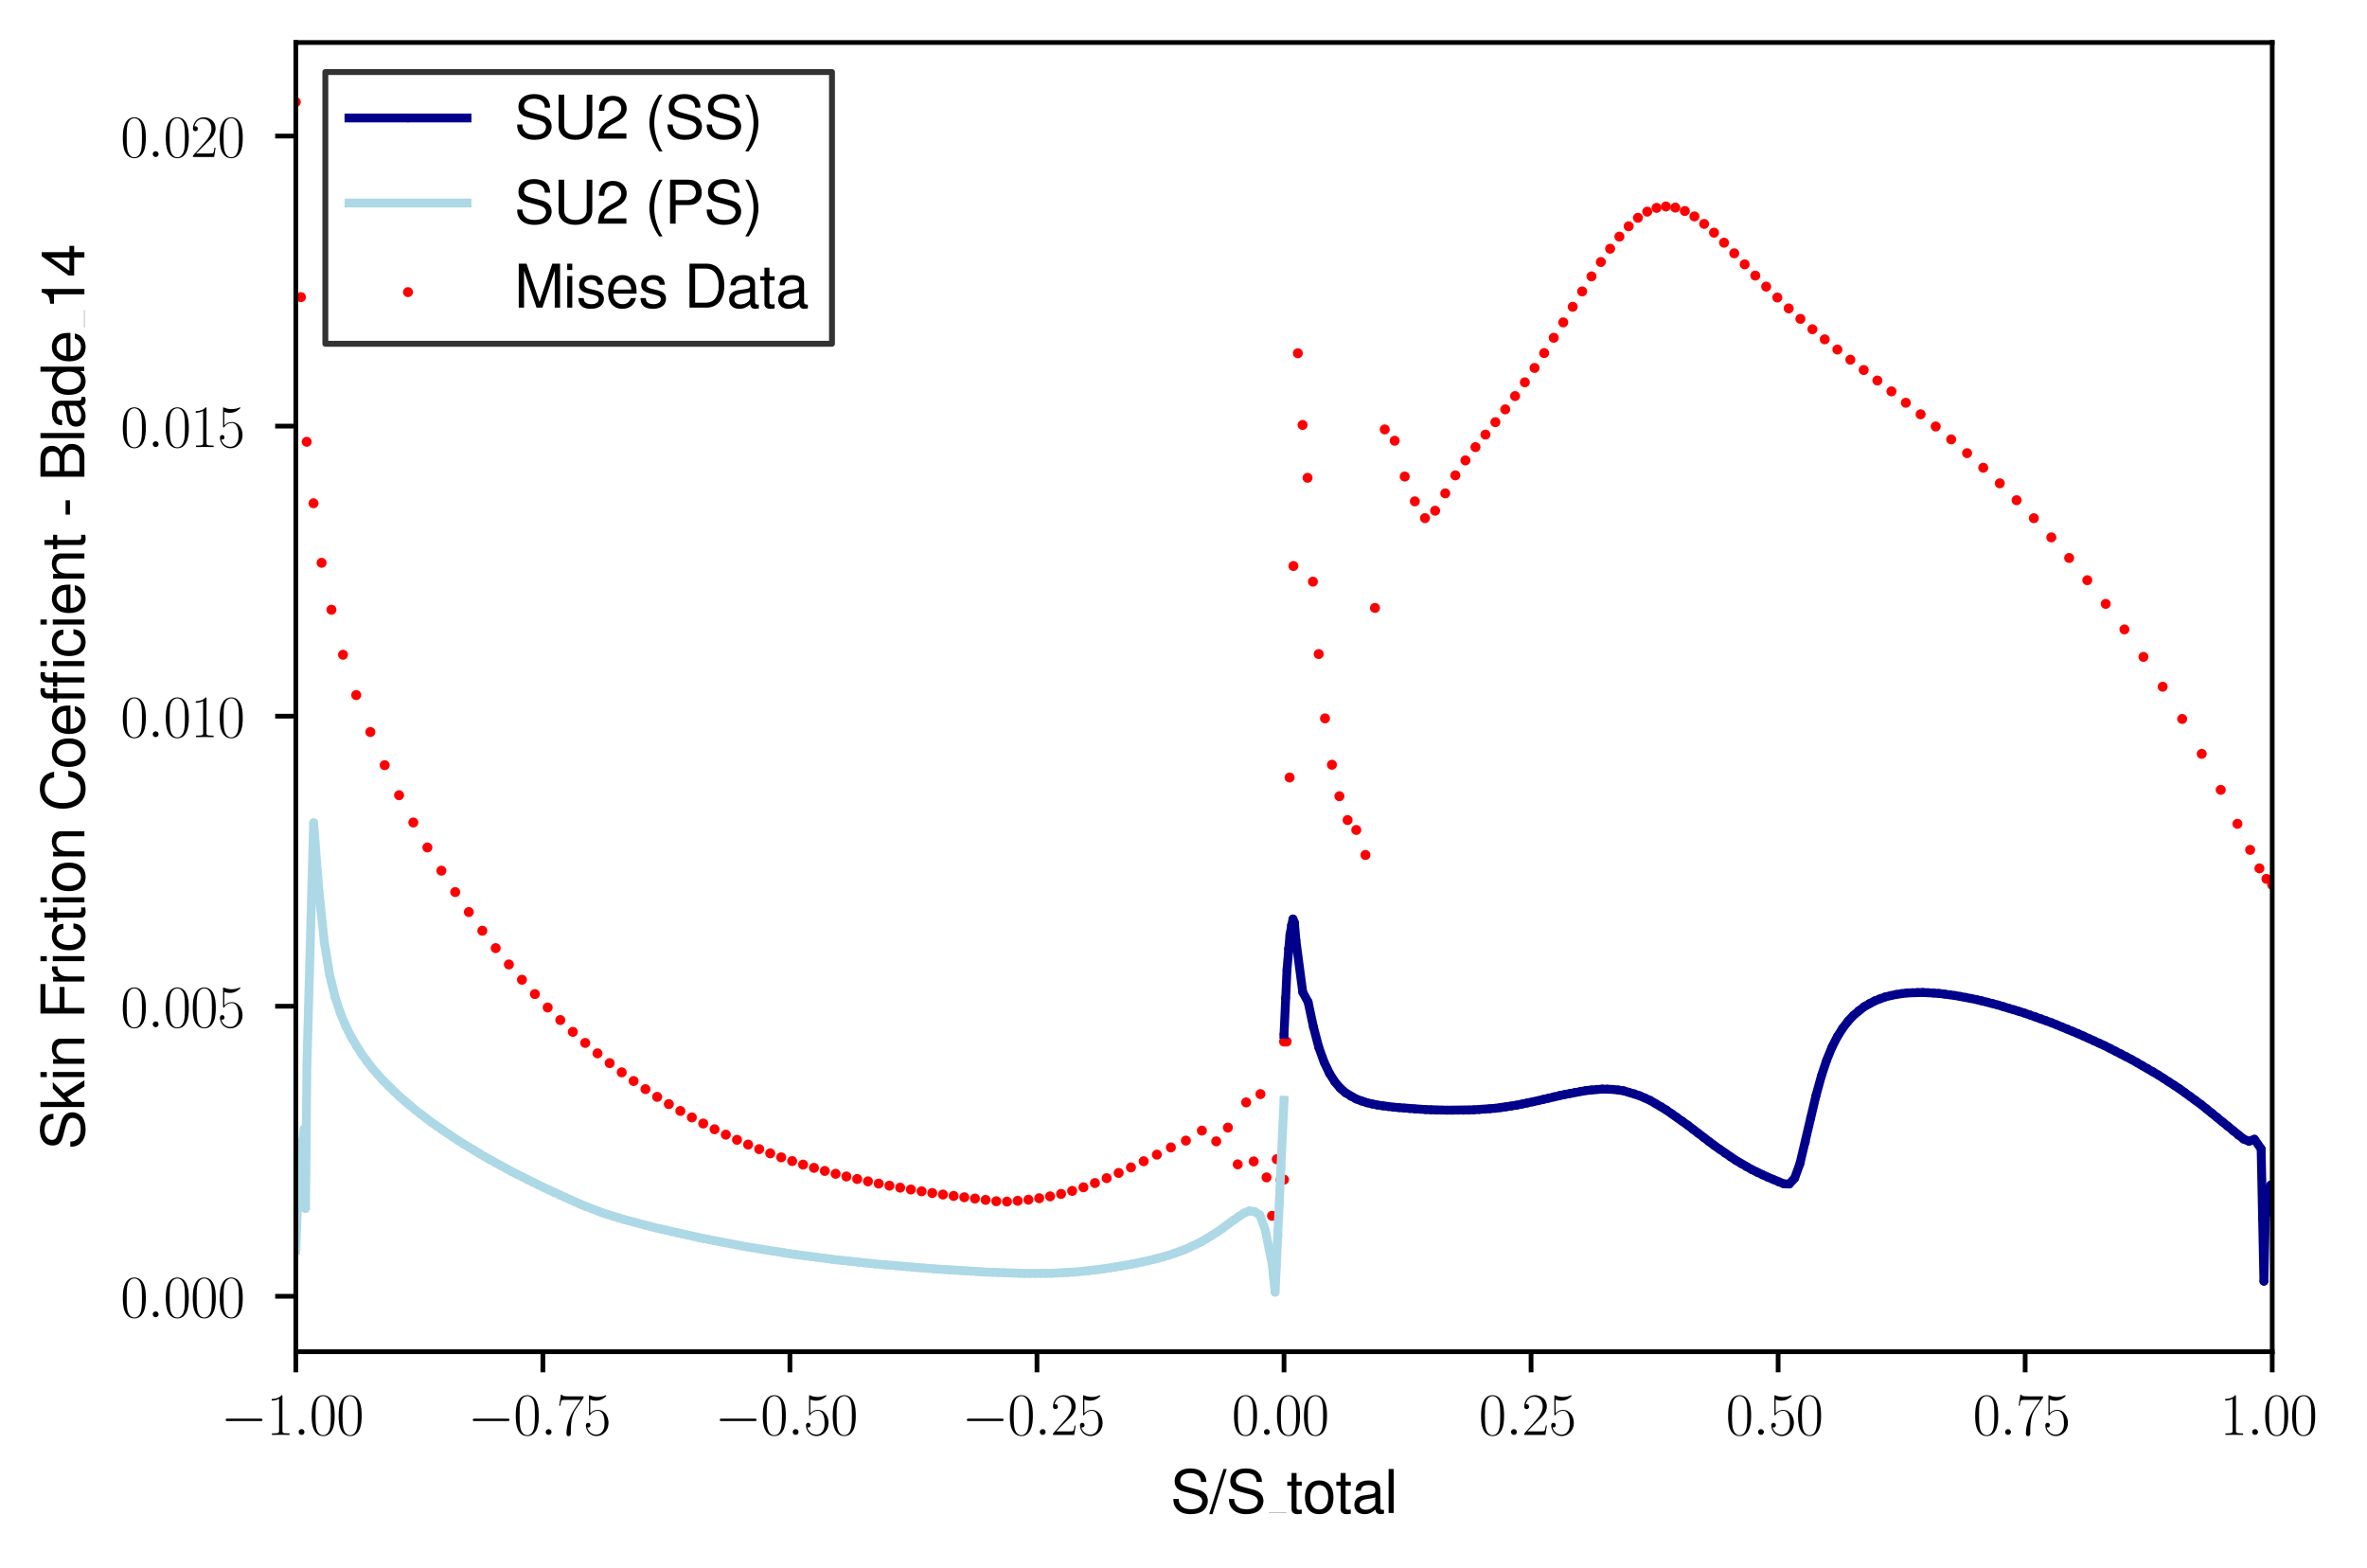 <?xml version="1.0" encoding="utf-8" standalone="no"?>
<!DOCTYPE svg PUBLIC "-//W3C//DTD SVG 1.1//EN"
  "http://www.w3.org/Graphics/SVG/1.1/DTD/svg11.dtd">
<svg xmlns:xlink="http://www.w3.org/1999/xlink" width="400.969pt" height="265.601pt" viewBox="0 0 400.969 265.601" xmlns="http://www.w3.org/2000/svg" version="1.1">
 <defs>
  <style type="text/css">*{stroke-linejoin: round; stroke-linecap: butt}</style>
 </defs>
 <g id="figure_1">
  <g id="patch_1">
   <path d="M 0 265.601 
L 400.969 265.601 
L 400.969 0 
L 0 0 
z
" style="fill: #ffffff"/>
  </g>
  <g id="axes_1">
   <g id="patch_2">
    <path d="M 50.113 228.96 
L 384.913 228.96 
L 384.913 7.2 
L 50.113 7.2 
z
" style="fill: #ffffff"/>
   </g>
   <g id="PathCollection_1">
    <defs>
     <path id="mf37978ecd4" d="M 0 0.354 
C 0.094 0.354 0.184 0.316 0.25 0.25 
C 0.316 0.184 0.354 0.094 0.354 0 
C 0.354 -0.094 0.316 -0.184 0.25 -0.25 
C 0.184 -0.316 0.094 -0.354 0 -0.354 
C -0.094 -0.354 -0.184 -0.316 -0.25 -0.25 
C -0.316 -0.184 -0.354 -0.094 -0.354 0 
C -0.354 0.094 -0.316 0.184 -0.25 0.25 
C -0.184 0.316 -0.094 0.354 0 0.354 
z
" style="stroke: #ff0000"/>
    </defs>
    <g clip-path="url(#pa0204bb713)">
     <use xlink:href="#mf37978ecd4" x="217.513" y="199.816" style="fill: #ff0000; stroke: #ff0000"/>
     <use xlink:href="#mf37978ecd4" x="216.939" y="199.816" style="fill: #ff0000; stroke: #ff0000"/>
     <use xlink:href="#mf37978ecd4" x="216.277" y="196.361" style="fill: #ff0000; stroke: #ff0000"/>
     <use xlink:href="#mf37978ecd4" x="215.479" y="205.948" style="fill: #ff0000; stroke: #ff0000"/>
     <use xlink:href="#mf37978ecd4" x="214.553" y="199.439" style="fill: #ff0000; stroke: #ff0000"/>
     <use xlink:href="#mf37978ecd4" x="213.519" y="185.328" style="fill: #ff0000; stroke: #ff0000"/>
     <use xlink:href="#mf37978ecd4" x="212.375" y="196.732" style="fill: #ff0000; stroke: #ff0000"/>
     <use xlink:href="#mf37978ecd4" x="211.102" y="186.737" style="fill: #ff0000; stroke: #ff0000"/>
     <use xlink:href="#mf37978ecd4" x="209.664" y="197.229" style="fill: #ff0000; stroke: #ff0000"/>
     <use xlink:href="#mf37978ecd4" x="208.005" y="191.003" style="fill: #ff0000; stroke: #ff0000"/>
     <use xlink:href="#mf37978ecd4" x="206.027" y="193.332" style="fill: #ff0000; stroke: #ff0000"/>
     <use xlink:href="#mf37978ecd4" x="203.599" y="191.511" style="fill: #ff0000; stroke: #ff0000"/>
     <use xlink:href="#mf37978ecd4" x="200.892" y="193.206" style="fill: #ff0000; stroke: #ff0000"/>
     <use xlink:href="#mf37978ecd4" x="198.343" y="194.364" style="fill: #ff0000; stroke: #ff0000"/>
     <use xlink:href="#mf37978ecd4" x="195.977" y="195.584" style="fill: #ff0000; stroke: #ff0000"/>
     <use xlink:href="#mf37978ecd4" x="193.738" y="196.704" style="fill: #ff0000; stroke: #ff0000"/>
     <use xlink:href="#mf37978ecd4" x="191.585" y="197.747" style="fill: #ff0000; stroke: #ff0000"/>
     <use xlink:href="#mf37978ecd4" x="189.498" y="198.679" style="fill: #ff0000; stroke: #ff0000"/>
     <use xlink:href="#mf37978ecd4" x="187.465" y="199.565" style="fill: #ff0000; stroke: #ff0000"/>
     <use xlink:href="#mf37978ecd4" x="185.48" y="200.393" style="fill: #ff0000; stroke: #ff0000"/>
     <use xlink:href="#mf37978ecd4" x="183.536" y="201.116" style="fill: #ff0000; stroke: #ff0000"/>
     <use xlink:href="#mf37978ecd4" x="181.626" y="201.726" style="fill: #ff0000; stroke: #ff0000"/>
     <use xlink:href="#mf37978ecd4" x="179.744" y="202.238" style="fill: #ff0000; stroke: #ff0000"/>
     <use xlink:href="#mf37978ecd4" x="177.885" y="202.647" style="fill: #ff0000; stroke: #ff0000"/>
     <use xlink:href="#mf37978ecd4" x="176.042" y="202.966" style="fill: #ff0000; stroke: #ff0000"/>
     <use xlink:href="#mf37978ecd4" x="174.213" y="203.216" style="fill: #ff0000; stroke: #ff0000"/>
     <use xlink:href="#mf37978ecd4" x="172.394" y="203.405" style="fill: #ff0000; stroke: #ff0000"/>
     <use xlink:href="#mf37978ecd4" x="170.58" y="203.539" style="fill: #ff0000; stroke: #ff0000"/>
     <use xlink:href="#mf37978ecd4" x="168.77" y="203.478" style="fill: #ff0000; stroke: #ff0000"/>
     <use xlink:href="#mf37978ecd4" x="166.962" y="203.249" style="fill: #ff0000; stroke: #ff0000"/>
     <use xlink:href="#mf37978ecd4" x="165.157" y="203.024" style="fill: #ff0000; stroke: #ff0000"/>
     <use xlink:href="#mf37978ecd4" x="163.351" y="202.804" style="fill: #ff0000; stroke: #ff0000"/>
     <use xlink:href="#mf37978ecd4" x="161.543" y="202.578" style="fill: #ff0000; stroke: #ff0000"/>
     <use xlink:href="#mf37978ecd4" x="159.736" y="202.341" style="fill: #ff0000; stroke: #ff0000"/>
     <use xlink:href="#mf37978ecd4" x="157.926" y="202.087" style="fill: #ff0000; stroke: #ff0000"/>
     <use xlink:href="#mf37978ecd4" x="156.116" y="201.797" style="fill: #ff0000; stroke: #ff0000"/>
     <use xlink:href="#mf37978ecd4" x="154.303" y="201.492" style="fill: #ff0000; stroke: #ff0000"/>
     <use xlink:href="#mf37978ecd4" x="152.489" y="201.174" style="fill: #ff0000; stroke: #ff0000"/>
     <use xlink:href="#mf37978ecd4" x="150.672" y="200.841" style="fill: #ff0000; stroke: #ff0000"/>
     <use xlink:href="#mf37978ecd4" x="148.854" y="200.484" style="fill: #ff0000; stroke: #ff0000"/>
     <use xlink:href="#mf37978ecd4" x="147.032" y="200.109" style="fill: #ff0000; stroke: #ff0000"/>
     <use xlink:href="#mf37978ecd4" x="145.208" y="199.712" style="fill: #ff0000; stroke: #ff0000"/>
     <use xlink:href="#mf37978ecd4" x="143.382" y="199.285" style="fill: #ff0000; stroke: #ff0000"/>
     <use xlink:href="#mf37978ecd4" x="141.553" y="198.828" style="fill: #ff0000; stroke: #ff0000"/>
     <use xlink:href="#mf37978ecd4" x="139.719" y="198.343" style="fill: #ff0000; stroke: #ff0000"/>
     <use xlink:href="#mf37978ecd4" x="137.882" y="197.824" style="fill: #ff0000; stroke: #ff0000"/>
     <use xlink:href="#mf37978ecd4" x="136.039" y="197.269" style="fill: #ff0000; stroke: #ff0000"/>
     <use xlink:href="#mf37978ecd4" x="134.191" y="196.674" style="fill: #ff0000; stroke: #ff0000"/>
     <use xlink:href="#mf37978ecd4" x="132.336" y="196.043" style="fill: #ff0000; stroke: #ff0000"/>
     <use xlink:href="#mf37978ecd4" x="130.476" y="195.366" style="fill: #ff0000; stroke: #ff0000"/>
     <use xlink:href="#mf37978ecd4" x="128.608" y="194.65" style="fill: #ff0000; stroke: #ff0000"/>
     <use xlink:href="#mf37978ecd4" x="126.731" y="193.881" style="fill: #ff0000; stroke: #ff0000"/>
     <use xlink:href="#mf37978ecd4" x="124.847" y="193.07" style="fill: #ff0000; stroke: #ff0000"/>
     <use xlink:href="#mf37978ecd4" x="122.952" y="192.202" style="fill: #ff0000; stroke: #ff0000"/>
     <use xlink:href="#mf37978ecd4" x="121.045" y="191.284" style="fill: #ff0000; stroke: #ff0000"/>
     <use xlink:href="#mf37978ecd4" x="119.128" y="190.312" style="fill: #ff0000; stroke: #ff0000"/>
     <use xlink:href="#mf37978ecd4" x="117.199" y="189.279" style="fill: #ff0000; stroke: #ff0000"/>
     <use xlink:href="#mf37978ecd4" x="115.256" y="188.184" style="fill: #ff0000; stroke: #ff0000"/>
     <use xlink:href="#mf37978ecd4" x="113.3" y="187.024" style="fill: #ff0000; stroke: #ff0000"/>
     <use xlink:href="#mf37978ecd4" x="111.327" y="185.797" style="fill: #ff0000; stroke: #ff0000"/>
     <use xlink:href="#mf37978ecd4" x="109.34" y="184.489" style="fill: #ff0000; stroke: #ff0000"/>
     <use xlink:href="#mf37978ecd4" x="107.336" y="183.11" style="fill: #ff0000; stroke: #ff0000"/>
     <use xlink:href="#mf37978ecd4" x="105.315" y="181.642" style="fill: #ff0000; stroke: #ff0000"/>
     <use xlink:href="#mf37978ecd4" x="103.274" y="180.083" style="fill: #ff0000; stroke: #ff0000"/>
     <use xlink:href="#mf37978ecd4" x="101.215" y="178.426" style="fill: #ff0000; stroke: #ff0000"/>
     <use xlink:href="#mf37978ecd4" x="99.137" y="176.661" style="fill: #ff0000; stroke: #ff0000"/>
     <use xlink:href="#mf37978ecd4" x="97.037" y="174.786" style="fill: #ff0000; stroke: #ff0000"/>
     <use xlink:href="#mf37978ecd4" x="94.915" y="172.785" style="fill: #ff0000; stroke: #ff0000"/>
     <use xlink:href="#mf37978ecd4" x="92.773" y="170.66" style="fill: #ff0000; stroke: #ff0000"/>
     <use xlink:href="#mf37978ecd4" x="90.608" y="168.381" style="fill: #ff0000; stroke: #ff0000"/>
     <use xlink:href="#mf37978ecd4" x="88.419" y="165.958" style="fill: #ff0000; stroke: #ff0000"/>
     <use xlink:href="#mf37978ecd4" x="86.206" y="163.368" style="fill: #ff0000; stroke: #ff0000"/>
     <use xlink:href="#mf37978ecd4" x="83.97" y="160.601" style="fill: #ff0000; stroke: #ff0000"/>
     <use xlink:href="#mf37978ecd4" x="81.707" y="157.657" style="fill: #ff0000; stroke: #ff0000"/>
     <use xlink:href="#mf37978ecd4" x="79.418" y="154.488" style="fill: #ff0000; stroke: #ff0000"/>
     <use xlink:href="#mf37978ecd4" x="77.114" y="151.109" style="fill: #ff0000; stroke: #ff0000"/>
     <use xlink:href="#mf37978ecd4" x="74.771" y="147.482" style="fill: #ff0000; stroke: #ff0000"/>
     <use xlink:href="#mf37978ecd4" x="72.4" y="143.552" style="fill: #ff0000; stroke: #ff0000"/>
     <use xlink:href="#mf37978ecd4" x="70.015" y="139.322" style="fill: #ff0000; stroke: #ff0000"/>
     <use xlink:href="#mf37978ecd4" x="67.604" y="134.701" style="fill: #ff0000; stroke: #ff0000"/>
     <use xlink:href="#mf37978ecd4" x="65.165" y="129.615" style="fill: #ff0000; stroke: #ff0000"/>
     <use xlink:href="#mf37978ecd4" x="62.74" y="123.997" style="fill: #ff0000; stroke: #ff0000"/>
     <use xlink:href="#mf37978ecd4" x="60.342" y="117.737" style="fill: #ff0000; stroke: #ff0000"/>
     <use xlink:href="#mf37978ecd4" x="58.106" y="110.907" style="fill: #ff0000; stroke: #ff0000"/>
     <use xlink:href="#mf37978ecd4" x="56.142" y="103.282" style="fill: #ff0000; stroke: #ff0000"/>
     <use xlink:href="#mf37978ecd4" x="54.476" y="95.332" style="fill: #ff0000; stroke: #ff0000"/>
     <use xlink:href="#mf37978ecd4" x="53.107" y="85.25" style="fill: #ff0000; stroke: #ff0000"/>
     <use xlink:href="#mf37978ecd4" x="51.956" y="74.834" style="fill: #ff0000; stroke: #ff0000"/>
     <use xlink:href="#mf37978ecd4" x="50.98" y="50.336" style="fill: #ff0000; stroke: #ff0000"/>
     <use xlink:href="#mf37978ecd4" x="50.113" y="17.28" style="fill: #ff0000; stroke: #ff0000"/>
     <use xlink:href="#mf37978ecd4" x="217.513" y="176.432" style="fill: #ff0000; stroke: #ff0000"/>
     <use xlink:href="#mf37978ecd4" x="217.953" y="176.432" style="fill: #ff0000; stroke: #ff0000"/>
     <use xlink:href="#mf37978ecd4" x="218.454" y="131.702" style="fill: #ff0000; stroke: #ff0000"/>
     <use xlink:href="#mf37978ecd4" x="219.103" y="95.873" style="fill: #ff0000; stroke: #ff0000"/>
     <use xlink:href="#mf37978ecd4" x="219.853" y="59.839" style="fill: #ff0000; stroke: #ff0000"/>
     <use xlink:href="#mf37978ecd4" x="220.654" y="71.984" style="fill: #ff0000; stroke: #ff0000"/>
     <use xlink:href="#mf37978ecd4" x="221.502" y="80.936" style="fill: #ff0000; stroke: #ff0000"/>
     <use xlink:href="#mf37978ecd4" x="222.408" y="98.526" style="fill: #ff0000; stroke: #ff0000"/>
     <use xlink:href="#mf37978ecd4" x="223.388" y="110.789" style="fill: #ff0000; stroke: #ff0000"/>
     <use xlink:href="#mf37978ecd4" x="224.457" y="121.686" style="fill: #ff0000; stroke: #ff0000"/>
     <use xlink:href="#mf37978ecd4" x="225.626" y="129.543" style="fill: #ff0000; stroke: #ff0000"/>
     <use xlink:href="#mf37978ecd4" x="226.901" y="134.874" style="fill: #ff0000; stroke: #ff0000"/>
     <use xlink:href="#mf37978ecd4" x="228.28" y="138.91" style="fill: #ff0000; stroke: #ff0000"/>
     <use xlink:href="#mf37978ecd4" x="229.753" y="140.588" style="fill: #ff0000; stroke: #ff0000"/>
     <use xlink:href="#mf37978ecd4" x="231.304" y="144.824" style="fill: #ff0000; stroke: #ff0000"/>
     <use xlink:href="#mf37978ecd4" x="232.917" y="102.977" style="fill: #ff0000; stroke: #ff0000"/>
     <use xlink:href="#mf37978ecd4" x="234.572" y="72.741" style="fill: #ff0000; stroke: #ff0000"/>
     <use xlink:href="#mf37978ecd4" x="236.257" y="74.657" style="fill: #ff0000; stroke: #ff0000"/>
     <use xlink:href="#mf37978ecd4" x="237.96" y="80.72" style="fill: #ff0000; stroke: #ff0000"/>
     <use xlink:href="#mf37978ecd4" x="239.673" y="84.926" style="fill: #ff0000; stroke: #ff0000"/>
     <use xlink:href="#mf37978ecd4" x="241.392" y="87.766" style="fill: #ff0000; stroke: #ff0000"/>
     <use xlink:href="#mf37978ecd4" x="243.11" y="86.508" style="fill: #ff0000; stroke: #ff0000"/>
     <use xlink:href="#mf37978ecd4" x="244.827" y="83.57" style="fill: #ff0000; stroke: #ff0000"/>
     <use xlink:href="#mf37978ecd4" x="246.539" y="80.524" style="fill: #ff0000; stroke: #ff0000"/>
     <use xlink:href="#mf37978ecd4" x="248.245" y="77.988" style="fill: #ff0000; stroke: #ff0000"/>
     <use xlink:href="#mf37978ecd4" x="249.945" y="75.738" style="fill: #ff0000; stroke: #ff0000"/>
     <use xlink:href="#mf37978ecd4" x="251.636" y="73.616" style="fill: #ff0000; stroke: #ff0000"/>
     <use xlink:href="#mf37978ecd4" x="253.318" y="71.513" style="fill: #ff0000; stroke: #ff0000"/>
     <use xlink:href="#mf37978ecd4" x="254.991" y="69.341" style="fill: #ff0000; stroke: #ff0000"/>
     <use xlink:href="#mf37978ecd4" x="256.653" y="67.091" style="fill: #ff0000; stroke: #ff0000"/>
     <use xlink:href="#mf37978ecd4" x="258.306" y="64.762" style="fill: #ff0000; stroke: #ff0000"/>
     <use xlink:href="#mf37978ecd4" x="259.949" y="62.325" style="fill: #ff0000; stroke: #ff0000"/>
     <use xlink:href="#mf37978ecd4" x="261.582" y="59.809" style="fill: #ff0000; stroke: #ff0000"/>
     <use xlink:href="#mf37978ecd4" x="263.203" y="57.215" style="fill: #ff0000; stroke: #ff0000"/>
     <use xlink:href="#mf37978ecd4" x="264.815" y="54.611" style="fill: #ff0000; stroke: #ff0000"/>
     <use xlink:href="#mf37978ecd4" x="266.419" y="51.968" style="fill: #ff0000; stroke: #ff0000"/>
     <use xlink:href="#mf37978ecd4" x="268.013" y="49.364" style="fill: #ff0000; stroke: #ff0000"/>
     <use xlink:href="#mf37978ecd4" x="269.6" y="46.819" style="fill: #ff0000; stroke: #ff0000"/>
     <use xlink:href="#mf37978ecd4" x="271.18" y="44.382" style="fill: #ff0000; stroke: #ff0000"/>
     <use xlink:href="#mf37978ecd4" x="272.755" y="42.131" style="fill: #ff0000; stroke: #ff0000"/>
     <use xlink:href="#mf37978ecd4" x="274.327" y="40.078" style="fill: #ff0000; stroke: #ff0000"/>
     <use xlink:href="#mf37978ecd4" x="275.896" y="38.328" style="fill: #ff0000; stroke: #ff0000"/>
     <use xlink:href="#mf37978ecd4" x="277.465" y="36.894" style="fill: #ff0000; stroke: #ff0000"/>
     <use xlink:href="#mf37978ecd4" x="279.039" y="35.852" style="fill: #ff0000; stroke: #ff0000"/>
     <use xlink:href="#mf37978ecd4" x="280.616" y="35.213" style="fill: #ff0000; stroke: #ff0000"/>
     <use xlink:href="#mf37978ecd4" x="282.202" y="34.978" style="fill: #ff0000; stroke: #ff0000"/>
     <use xlink:href="#mf37978ecd4" x="283.797" y="35.164" style="fill: #ff0000; stroke: #ff0000"/>
     <use xlink:href="#mf37978ecd4" x="285.407" y="35.744" style="fill: #ff0000; stroke: #ff0000"/>
     <use xlink:href="#mf37978ecd4" x="287.035" y="36.658" style="fill: #ff0000; stroke: #ff0000"/>
     <use xlink:href="#mf37978ecd4" x="288.682" y="37.926" style="fill: #ff0000; stroke: #ff0000"/>
     <use xlink:href="#mf37978ecd4" x="290.353" y="39.409" style="fill: #ff0000; stroke: #ff0000"/>
     <use xlink:href="#mf37978ecd4" x="292.052" y="41.109" style="fill: #ff0000; stroke: #ff0000"/>
     <use xlink:href="#mf37978ecd4" x="293.781" y="42.908" style="fill: #ff0000; stroke: #ff0000"/>
     <use xlink:href="#mf37978ecd4" x="295.546" y="44.775" style="fill: #ff0000; stroke: #ff0000"/>
     <use xlink:href="#mf37978ecd4" x="297.347" y="46.681" style="fill: #ff0000; stroke: #ff0000"/>
     <use xlink:href="#mf37978ecd4" x="299.189" y="48.548" style="fill: #ff0000; stroke: #ff0000"/>
     <use xlink:href="#mf37978ecd4" x="301.075" y="50.395" style="fill: #ff0000; stroke: #ff0000"/>
     <use xlink:href="#mf37978ecd4" x="303.006" y="52.243" style="fill: #ff0000; stroke: #ff0000"/>
     <use xlink:href="#mf37978ecd4" x="304.988" y="54.012" style="fill: #ff0000; stroke: #ff0000"/>
     <use xlink:href="#mf37978ecd4" x="307.021" y="55.771" style="fill: #ff0000; stroke: #ff0000"/>
     <use xlink:href="#mf37978ecd4" x="309.108" y="57.48" style="fill: #ff0000; stroke: #ff0000"/>
     <use xlink:href="#mf37978ecd4" x="311.25" y="59.21" style="fill: #ff0000; stroke: #ff0000"/>
     <use xlink:href="#mf37978ecd4" x="313.45" y="60.929" style="fill: #ff0000; stroke: #ff0000"/>
     <use xlink:href="#mf37978ecd4" x="315.709" y="62.679" style="fill: #ff0000; stroke: #ff0000"/>
     <use xlink:href="#mf37978ecd4" x="318.027" y="64.457" style="fill: #ff0000; stroke: #ff0000"/>
     <use xlink:href="#mf37978ecd4" x="320.408" y="66.295" style="fill: #ff0000; stroke: #ff0000"/>
     <use xlink:href="#mf37978ecd4" x="322.848" y="68.221" style="fill: #ff0000; stroke: #ff0000"/>
     <use xlink:href="#mf37978ecd4" x="325.349" y="70.176" style="fill: #ff0000; stroke: #ff0000"/>
     <use xlink:href="#mf37978ecd4" x="327.909" y="72.24" style="fill: #ff0000; stroke: #ff0000"/>
     <use xlink:href="#mf37978ecd4" x="330.53" y="74.431" style="fill: #ff0000; stroke: #ff0000"/>
     <use xlink:href="#mf37978ecd4" x="333.221" y="76.76" style="fill: #ff0000; stroke: #ff0000"/>
     <use xlink:href="#mf37978ecd4" x="335.961" y="79.226" style="fill: #ff0000; stroke: #ff0000"/>
     <use xlink:href="#mf37978ecd4" x="338.762" y="81.87" style="fill: #ff0000; stroke: #ff0000"/>
     <use xlink:href="#mf37978ecd4" x="341.613" y="84.729" style="fill: #ff0000; stroke: #ff0000"/>
     <use xlink:href="#mf37978ecd4" x="344.533" y="87.776" style="fill: #ff0000; stroke: #ff0000"/>
     <use xlink:href="#mf37978ecd4" x="347.494" y="91.028" style="fill: #ff0000; stroke: #ff0000"/>
     <use xlink:href="#mf37978ecd4" x="350.515" y="94.517" style="fill: #ff0000; stroke: #ff0000"/>
     <use xlink:href="#mf37978ecd4" x="353.586" y="98.28" style="fill: #ff0000; stroke: #ff0000"/>
     <use xlink:href="#mf37978ecd4" x="356.706" y="102.289" style="fill: #ff0000; stroke: #ff0000"/>
     <use xlink:href="#mf37978ecd4" x="359.877" y="106.613" style="fill: #ff0000; stroke: #ff0000"/>
     <use xlink:href="#mf37978ecd4" x="363.098" y="111.271" style="fill: #ff0000; stroke: #ff0000"/>
     <use xlink:href="#mf37978ecd4" x="366.359" y="116.322" style="fill: #ff0000; stroke: #ff0000"/>
     <use xlink:href="#mf37978ecd4" x="369.659" y="121.783" style="fill: #ff0000; stroke: #ff0000"/>
     <use xlink:href="#mf37978ecd4" x="372.97" y="127.695" style="fill: #ff0000; stroke: #ff0000"/>
     <use xlink:href="#mf37978ecd4" x="376.191" y="133.793" style="fill: #ff0000; stroke: #ff0000"/>
     <use xlink:href="#mf37978ecd4" x="379.022" y="139.543" style="fill: #ff0000; stroke: #ff0000"/>
     <use xlink:href="#mf37978ecd4" x="381.172" y="143.959" style="fill: #ff0000; stroke: #ff0000"/>
     <use xlink:href="#mf37978ecd4" x="382.743" y="147.092" style="fill: #ff0000; stroke: #ff0000"/>
     <use xlink:href="#mf37978ecd4" x="383.933" y="148.87" style="fill: #ff0000; stroke: #ff0000"/>
     <use xlink:href="#mf37978ecd4" x="384.913" y="149.91" style="fill: #ff0000; stroke: #ff0000"/>
    </g>
   </g>
   <g id="matplotlib.axis_1">
    <g id="xtick_1">
     <g id="line2d_1">
      <defs>
       <path id="m2991d245ba" d="M 0 0 
L 0 3.5 
" style="stroke: #000000; stroke-width: 0.8"/>
      </defs>
      <g>
       <use xlink:href="#m2991d245ba" x="50.113" y="228.96" style="stroke: #000000; stroke-width: 0.8"/>
      </g>
     </g>
     <g id="text_1">
      <!-- $\mathdefault{−1.00}$ -->
      <g transform="translate(37.383 243.058) scale(0.1 -0.1)">
       <defs>
        <path id="CMSY10-0" d="M 4218 1472 
C 4326 1472 4442 1472 4442 1600 
C 4442 1728 4326 1728 4218 1728 
L 755 1728 
C 646 1728 531 1728 531 1600 
C 531 1472 646 1472 755 1472 
L 4218 1472 
z
" transform="scale(0.016)"/>
        <path id="CMR17-31" d="M 1702 4083 
C 1702 4217 1696 4224 1606 4224 
C 1357 3927 979 3833 621 3820 
C 602 3820 570 3820 563 3808 
C 557 3795 557 3782 557 3648 
C 755 3648 1088 3686 1344 3839 
L 1344 467 
C 1344 243 1331 166 781 166 
L 589 166 
L 589 0 
C 896 6 1216 12 1523 12 
C 1830 12 2150 6 2458 0 
L 2458 166 
L 2266 166 
C 1715 166 1702 236 1702 467 
L 1702 4083 
z
" transform="scale(0.016)"/>
        <path id="CMMI12-3a" d="M 1178 307 
C 1178 492 1024 620 870 620 
C 685 620 557 467 557 313 
C 557 128 710 0 864 0 
C 1050 0 1178 153 1178 307 
z
" transform="scale(0.016)"/>
        <path id="CMR17-30" d="M 2688 2038 
C 2688 2430 2682 3099 2413 3613 
C 2176 4063 1798 4224 1466 4224 
C 1158 4224 768 4082 525 3620 
C 269 3137 243 2539 243 2038 
C 243 1671 250 1112 448 623 
C 723 -39 1216 -128 1466 -128 
C 1760 -128 2208 -7 2470 604 
C 2662 1048 2688 1568 2688 2038 
z
M 1466 -26 
C 1056 -26 813 328 723 816 
C 653 1196 653 1749 653 2109 
C 653 2604 653 3015 736 3407 
C 858 3954 1216 4121 1466 4121 
C 1728 4121 2067 3947 2189 3420 
C 2272 3054 2278 2623 2278 2109 
C 2278 1691 2278 1176 2202 797 
C 2067 96 1690 -26 1466 -26 
z
" transform="scale(0.016)"/>
       </defs>
       <use xlink:href="#CMSY10-0" transform="scale(0.996)"/>
       <use xlink:href="#CMR17-31" transform="translate(77.487 0) scale(0.996)"/>
       <use xlink:href="#CMMI12-3a" transform="translate(123.178 0) scale(0.996)"/>
       <use xlink:href="#CMR17-30" transform="translate(150.275 0) scale(0.996)"/>
       <use xlink:href="#CMR17-30" transform="translate(195.966 0) scale(0.996)"/>
      </g>
     </g>
    </g>
    <g id="xtick_2">
     <g id="line2d_2">
      <g>
       <use xlink:href="#m2991d245ba" x="91.963" y="228.96" style="stroke: #000000; stroke-width: 0.8"/>
      </g>
     </g>
     <g id="text_2">
      <!-- $\mathdefault{−0.75}$ -->
      <g transform="translate(79.233 243.058) scale(0.1 -0.1)">
       <defs>
        <path id="CMR17-37" d="M 2886 3955 
L 2886 4096 
L 1382 4096 
C 634 4096 621 4166 595 4288 
L 480 4288 
L 294 3104 
L 410 3104 
C 429 3226 474 3552 550 3673 
C 589 3724 1062 3724 1171 3724 
L 2579 3724 
L 1869 2670 
C 1395 1961 1069 1003 1069 166 
C 1069 89 1069 -128 1299 -128 
C 1530 -128 1530 89 1530 172 
L 1530 466 
C 1530 1514 1709 2204 2003 2644 
L 2886 3955 
z
" transform="scale(0.016)"/>
        <path id="CMR17-35" d="M 730 3750 
C 794 3724 1056 3641 1325 3641 
C 1920 3641 2246 3961 2432 4140 
C 2432 4191 2432 4224 2394 4224 
C 2387 4224 2374 4224 2323 4198 
C 2099 4102 1837 4032 1517 4032 
C 1325 4032 1037 4055 723 4191 
C 653 4224 640 4224 634 4224 
C 602 4224 595 4217 595 4090 
L 595 2231 
C 595 2113 595 2080 659 2080 
C 691 2080 704 2093 736 2139 
C 941 2435 1222 2560 1542 2560 
C 1766 2560 2246 2415 2246 1293 
C 2246 1087 2246 716 2054 422 
C 1894 159 1645 25 1370 25 
C 947 25 518 319 403 812 
C 429 806 480 793 506 793 
C 589 793 749 838 749 1036 
C 749 1209 627 1280 506 1280 
C 358 1280 262 1190 262 1011 
C 262 454 704 -128 1382 -128 
C 2042 -128 2669 441 2669 1267 
C 2669 2054 2170 2662 1549 2662 
C 1222 2662 947 2540 730 2304 
L 730 3750 
z
" transform="scale(0.016)"/>
       </defs>
       <use xlink:href="#CMSY10-0" transform="scale(0.996)"/>
       <use xlink:href="#CMR17-30" transform="translate(77.487 0) scale(0.996)"/>
       <use xlink:href="#CMMI12-3a" transform="translate(123.178 0) scale(0.996)"/>
       <use xlink:href="#CMR17-37" transform="translate(150.275 0) scale(0.996)"/>
       <use xlink:href="#CMR17-35" transform="translate(195.966 0) scale(0.996)"/>
      </g>
     </g>
    </g>
    <g id="xtick_3">
     <g id="line2d_3">
      <g>
       <use xlink:href="#m2991d245ba" x="133.813" y="228.96" style="stroke: #000000; stroke-width: 0.8"/>
      </g>
     </g>
     <g id="text_3">
      <!-- $\mathdefault{−0.50}$ -->
      <g transform="translate(121.083 243.058) scale(0.1 -0.1)">
       <use xlink:href="#CMSY10-0" transform="scale(0.996)"/>
       <use xlink:href="#CMR17-30" transform="translate(77.487 0) scale(0.996)"/>
       <use xlink:href="#CMMI12-3a" transform="translate(123.178 0) scale(0.996)"/>
       <use xlink:href="#CMR17-35" transform="translate(150.275 0) scale(0.996)"/>
       <use xlink:href="#CMR17-30" transform="translate(195.966 0) scale(0.996)"/>
      </g>
     </g>
    </g>
    <g id="xtick_4">
     <g id="line2d_4">
      <g>
       <use xlink:href="#m2991d245ba" x="175.663" y="228.96" style="stroke: #000000; stroke-width: 0.8"/>
      </g>
     </g>
     <g id="text_4">
      <!-- $\mathdefault{−0.25}$ -->
      <g transform="translate(162.933 243.058) scale(0.1 -0.1)">
       <defs>
        <path id="CMR17-32" d="M 2669 990 
L 2554 990 
C 2490 537 2438 460 2413 422 
C 2381 371 1920 371 1830 371 
L 602 371 
C 832 620 1280 1073 1824 1596 
C 2214 1966 2669 2400 2669 3033 
C 2669 3788 2067 4224 1395 4224 
C 691 4224 262 3603 262 3027 
C 262 2777 448 2745 525 2745 
C 589 2745 781 2783 781 3007 
C 781 3206 614 3264 525 3264 
C 486 3264 448 3257 422 3244 
C 544 3788 915 4057 1306 4057 
C 1862 4057 2227 3616 2227 3033 
C 2227 2477 1901 1998 1536 1583 
L 262 147 
L 262 0 
L 2515 0 
L 2669 990 
z
" transform="scale(0.016)"/>
       </defs>
       <use xlink:href="#CMSY10-0" transform="scale(0.996)"/>
       <use xlink:href="#CMR17-30" transform="translate(77.487 0) scale(0.996)"/>
       <use xlink:href="#CMMI12-3a" transform="translate(123.178 0) scale(0.996)"/>
       <use xlink:href="#CMR17-32" transform="translate(150.275 0) scale(0.996)"/>
       <use xlink:href="#CMR17-35" transform="translate(195.966 0) scale(0.996)"/>
      </g>
     </g>
    </g>
    <g id="xtick_5">
     <g id="line2d_5">
      <g>
       <use xlink:href="#m2991d245ba" x="217.513" y="228.96" style="stroke: #000000; stroke-width: 0.8"/>
      </g>
     </g>
     <g id="text_5">
      <!-- $\mathdefault{0.00}$ -->
      <g transform="translate(208.657 243.058) scale(0.1 -0.1)">
       <use xlink:href="#CMR17-30" transform="scale(0.996)"/>
       <use xlink:href="#CMMI12-3a" transform="translate(45.69 0) scale(0.996)"/>
       <use xlink:href="#CMR17-30" transform="translate(72.788 0) scale(0.996)"/>
       <use xlink:href="#CMR17-30" transform="translate(118.478 0) scale(0.996)"/>
      </g>
     </g>
    </g>
    <g id="xtick_6">
     <g id="line2d_6">
      <g>
       <use xlink:href="#m2991d245ba" x="259.363" y="228.96" style="stroke: #000000; stroke-width: 0.8"/>
      </g>
     </g>
     <g id="text_6">
      <!-- $\mathdefault{0.25}$ -->
      <g transform="translate(250.507 243.058) scale(0.1 -0.1)">
       <use xlink:href="#CMR17-30" transform="scale(0.996)"/>
       <use xlink:href="#CMMI12-3a" transform="translate(45.69 0) scale(0.996)"/>
       <use xlink:href="#CMR17-32" transform="translate(72.788 0) scale(0.996)"/>
       <use xlink:href="#CMR17-35" transform="translate(118.478 0) scale(0.996)"/>
      </g>
     </g>
    </g>
    <g id="xtick_7">
     <g id="line2d_7">
      <g>
       <use xlink:href="#m2991d245ba" x="301.213" y="228.96" style="stroke: #000000; stroke-width: 0.8"/>
      </g>
     </g>
     <g id="text_7">
      <!-- $\mathdefault{0.50}$ -->
      <g transform="translate(292.357 243.058) scale(0.1 -0.1)">
       <use xlink:href="#CMR17-30" transform="scale(0.996)"/>
       <use xlink:href="#CMMI12-3a" transform="translate(45.69 0) scale(0.996)"/>
       <use xlink:href="#CMR17-35" transform="translate(72.788 0) scale(0.996)"/>
       <use xlink:href="#CMR17-30" transform="translate(118.478 0) scale(0.996)"/>
      </g>
     </g>
    </g>
    <g id="xtick_8">
     <g id="line2d_8">
      <g>
       <use xlink:href="#m2991d245ba" x="343.063" y="228.96" style="stroke: #000000; stroke-width: 0.8"/>
      </g>
     </g>
     <g id="text_8">
      <!-- $\mathdefault{0.75}$ -->
      <g transform="translate(334.207 243.058) scale(0.1 -0.1)">
       <use xlink:href="#CMR17-30" transform="scale(0.996)"/>
       <use xlink:href="#CMMI12-3a" transform="translate(45.69 0) scale(0.996)"/>
       <use xlink:href="#CMR17-37" transform="translate(72.788 0) scale(0.996)"/>
       <use xlink:href="#CMR17-35" transform="translate(118.478 0) scale(0.996)"/>
      </g>
     </g>
    </g>
    <g id="xtick_9">
     <g id="line2d_9">
      <g>
       <use xlink:href="#m2991d245ba" x="384.913" y="228.96" style="stroke: #000000; stroke-width: 0.8"/>
      </g>
     </g>
     <g id="text_9">
      <!-- $\mathdefault{1.00}$ -->
      <g transform="translate(376.057 243.058) scale(0.1 -0.1)">
       <use xlink:href="#CMR17-31" transform="scale(0.996)"/>
       <use xlink:href="#CMMI12-3a" transform="translate(45.69 0) scale(0.996)"/>
       <use xlink:href="#CMR17-30" transform="translate(72.788 0) scale(0.996)"/>
       <use xlink:href="#CMR17-30" transform="translate(118.478 0) scale(0.996)"/>
      </g>
     </g>
    </g>
    <g id="text_10">
     <!-- S/S_{total} -->
     <g transform="translate(198.276 256.279) scale(0.1 -0.1)">
      <defs>
       <path id="NimbusSanL-Regu-53" d="M 3814 3295 
C 3808 4204 3181 4736 2106 4736 
C 1082 4736 448 4211 448 3372 
C 448 2806 749 2450 1363 2291 
L 2522 1986 
C 3110 1833 3379 1598 3379 1236 
C 3379 988 3245 733 3046 593 
C 2861 466 2566 396 2189 396 
C 1683 396 1338 517 1114 784 
C 941 988 864 1210 870 1496 
L 307 1496 
C 314 1070 397 790 582 536 
C 902 102 1440 -128 2150 -128 
C 2707 -128 3162 0 3462 230 
C 3776 479 3974 892 3974 1293 
C 3974 1865 3616 2284 2982 2456 
L 1811 2768 
C 1248 2920 1043 3098 1043 3454 
C 1043 3925 1459 4236 2086 4236 
C 2829 4236 3245 3899 3251 3295 
L 3814 3295 
z
" transform="scale(0.016)"/>
       <path id="NimbusSanL-Regu-2f" d="M 1466 4672 
L -51 -128 
L 301 -128 
L 1818 4672 
L 1466 4672 
z
" transform="scale(0.016)"/>
       <path id="NimbusSanL-Regu-74" d="M 1626 3328 
L 1075 3328 
L 1075 4249 
L 544 4249 
L 544 3328 
L 90 3328 
L 90 2892 
L 544 2892 
L 544 402 
C 544 64 774 -128 1190 -128 
C 1318 -128 1446 -116 1626 -84 
L 1626 364 
C 1555 345 1472 339 1370 339 
C 1139 339 1075 402 1075 634 
L 1075 2892 
L 1626 2892 
L 1626 3328 
z
" transform="scale(0.016)"/>
       <path id="NimbusSanL-Regu-6f" d="M 1741 3456 
C 800 3456 230 2784 230 1663 
C 230 543 794 -128 1747 -128 
C 2688 -128 3264 543 3264 1638 
C 3264 2791 2707 3456 1741 3456 
z
M 1747 2963 
C 2349 2963 2707 2472 2707 1644 
C 2707 861 2336 364 1747 364 
C 1152 364 787 855 787 1663 
C 787 2466 1152 2963 1747 2963 
z
" transform="scale(0.016)"/>
       <path id="NimbusSanL-Regu-61" d="M 3424 332 
C 3366 320 3341 320 3309 320 
C 3123 320 3021 415 3021 581 
L 3021 2542 
C 3021 3135 2586 3456 1760 3456 
C 1274 3456 870 3315 646 3065 
C 493 2893 429 2702 416 2370 
L 954 2370 
C 998 2778 1242 2963 1741 2963 
C 2221 2963 2490 2784 2490 2466 
L 2490 2326 
C 2490 2103 2355 2007 1933 1956 
C 1178 1861 1062 1835 858 1753 
C 467 1593 269 1294 269 861 
C 269 256 691 -128 1370 -128 
C 1792 -128 2131 19 2509 364 
C 2547 25 2714 -128 3059 -128 
C 3168 -128 3251 -116 3424 -71 
L 3424 332 
z
M 2490 1071 
C 2490 893 2438 785 2278 638 
C 2061 441 1798 339 1485 339 
C 1069 339 826 536 826 874 
C 826 1224 1062 1402 1632 1485 
C 2195 1562 2310 1587 2490 1670 
L 2490 1071 
z
" transform="scale(0.016)"/>
       <path id="NimbusSanL-Regu-6c" d="M 973 4672 
L 435 4672 
L 435 0 
L 973 0 
L 973 4672 
z
" transform="scale(0.016)"/>
      </defs>
      <use xlink:href="#NimbusSanL-Regu-53" transform="scale(0.996)"/>
      <use xlink:href="#NimbusSanL-Regu-2f" transform="translate(66.45 0) scale(0.996)"/>
      <use xlink:href="#NimbusSanL-Regu-53" transform="translate(94.145 0) scale(0.996)"/>
      <use xlink:href="#NimbusSanL-Regu-74" transform="translate(196.461 0) scale(0.996)"/>
      <use xlink:href="#NimbusSanL-Regu-6f" transform="translate(224.156 0) scale(0.996)"/>
      <use xlink:href="#NimbusSanL-Regu-74" transform="translate(279.548 0) scale(0.996)"/>
      <use xlink:href="#NimbusSanL-Regu-61" transform="translate(307.243 0) scale(0.996)"/>
      <use xlink:href="#NimbusSanL-Regu-6c" transform="translate(362.634 0) scale(0.996)"/>
      <path d="M 166.573 0 
L 196.461 0 
L 196.461 0.399 
L 166.573 0.399 
L 166.573 0 
z
"/>
     </g>
    </g>
   </g>
   <g id="matplotlib.axis_2">
    <g id="ytick_1">
     <g id="line2d_10">
      <defs>
       <path id="m6612ce96b6" d="M 0 0 
L -3.5 0 
" style="stroke: #000000; stroke-width: 0.8"/>
      </defs>
      <g>
       <use xlink:href="#m6612ce96b6" x="50.113" y="219.579" style="stroke: #000000; stroke-width: 0.8"/>
      </g>
     </g>
     <g id="text_11">
      <!-- $\mathdefault{0.000}$ -->
      <g transform="translate(20.42 223.128) scale(0.1 -0.1)">
       <use xlink:href="#CMR17-30" transform="scale(0.996)"/>
       <use xlink:href="#CMMI12-3a" transform="translate(45.69 0) scale(0.996)"/>
       <use xlink:href="#CMR17-30" transform="translate(72.788 0) scale(0.996)"/>
       <use xlink:href="#CMR17-30" transform="translate(118.478 0) scale(0.996)"/>
       <use xlink:href="#CMR17-30" transform="translate(164.169 0) scale(0.996)"/>
      </g>
     </g>
    </g>
    <g id="ytick_2">
     <g id="line2d_11">
      <g>
       <use xlink:href="#m6612ce96b6" x="50.113" y="170.446" style="stroke: #000000; stroke-width: 0.8"/>
      </g>
     </g>
     <g id="text_12">
      <!-- $\mathdefault{0.005}$ -->
      <g transform="translate(20.42 173.995) scale(0.1 -0.1)">
       <use xlink:href="#CMR17-30" transform="scale(0.996)"/>
       <use xlink:href="#CMMI12-3a" transform="translate(45.69 0) scale(0.996)"/>
       <use xlink:href="#CMR17-30" transform="translate(72.788 0) scale(0.996)"/>
       <use xlink:href="#CMR17-30" transform="translate(118.478 0) scale(0.996)"/>
       <use xlink:href="#CMR17-35" transform="translate(164.169 0) scale(0.996)"/>
      </g>
     </g>
    </g>
    <g id="ytick_3">
     <g id="line2d_12">
      <g>
       <use xlink:href="#m6612ce96b6" x="50.113" y="121.314" style="stroke: #000000; stroke-width: 0.8"/>
      </g>
     </g>
     <g id="text_13">
      <!-- $\mathdefault{0.010}$ -->
      <g transform="translate(20.42 124.863) scale(0.1 -0.1)">
       <use xlink:href="#CMR17-30" transform="scale(0.996)"/>
       <use xlink:href="#CMMI12-3a" transform="translate(45.69 0) scale(0.996)"/>
       <use xlink:href="#CMR17-30" transform="translate(72.788 0) scale(0.996)"/>
       <use xlink:href="#CMR17-31" transform="translate(118.478 0) scale(0.996)"/>
       <use xlink:href="#CMR17-30" transform="translate(164.169 0) scale(0.996)"/>
      </g>
     </g>
    </g>
    <g id="ytick_4">
     <g id="line2d_13">
      <g>
       <use xlink:href="#m6612ce96b6" x="50.113" y="72.181" style="stroke: #000000; stroke-width: 0.8"/>
      </g>
     </g>
     <g id="text_14">
      <!-- $\mathdefault{0.015}$ -->
      <g transform="translate(20.42 75.73) scale(0.1 -0.1)">
       <use xlink:href="#CMR17-30" transform="scale(0.996)"/>
       <use xlink:href="#CMMI12-3a" transform="translate(45.69 0) scale(0.996)"/>
       <use xlink:href="#CMR17-30" transform="translate(72.788 0) scale(0.996)"/>
       <use xlink:href="#CMR17-31" transform="translate(118.478 0) scale(0.996)"/>
       <use xlink:href="#CMR17-35" transform="translate(164.169 0) scale(0.996)"/>
      </g>
     </g>
    </g>
    <g id="ytick_5">
     <g id="line2d_14">
      <g>
       <use xlink:href="#m6612ce96b6" x="50.113" y="23.048" style="stroke: #000000; stroke-width: 0.8"/>
      </g>
     </g>
     <g id="text_15">
      <!-- $\mathdefault{0.020}$ -->
      <g transform="translate(20.42 26.597) scale(0.1 -0.1)">
       <use xlink:href="#CMR17-30" transform="scale(0.996)"/>
       <use xlink:href="#CMMI12-3a" transform="translate(45.69 0) scale(0.996)"/>
       <use xlink:href="#CMR17-30" transform="translate(72.788 0) scale(0.996)"/>
       <use xlink:href="#CMR17-32" transform="translate(118.478 0) scale(0.996)"/>
       <use xlink:href="#CMR17-30" transform="translate(164.169 0) scale(0.996)"/>
      </g>
     </g>
    </g>
    <g id="text_16">
     <!-- Skin Friction Coefficient - Blade_14 -->
     <g transform="translate(14.298 194.746) rotate(-90) scale(0.1 -0.1)">
      <defs>
       <path id="NimbusSanL-Regu-6b" d="M 902 4672 
L 371 4672 
L 371 0 
L 902 0 
L 902 1307 
L 1421 1820 
L 2554 0 
L 3213 0 
L 1843 2198 
L 3008 3358 
L 2323 3358 
L 902 1935 
L 902 4672 
z
" transform="scale(0.016)"/>
       <path id="NimbusSanL-Regu-69" d="M 960 3358 
L 429 3358 
L 429 0 
L 960 0 
L 960 3358 
z
M 960 4672 
L 422 4672 
L 422 3999 
L 960 3999 
L 960 4672 
z
" transform="scale(0.016)"/>
       <path id="NimbusSanL-Regu-6e" d="M 448 3328 
L 448 0 
L 986 0 
L 986 1835 
C 986 2539 1344 2988 1894 2988 
C 2317 2988 2586 2732 2586 2328 
L 2586 0 
L 3117 0 
L 3117 2539 
C 3117 3097 2701 3456 2054 3456 
C 1555 3456 1235 3263 941 2796 
L 941 3328 
L 448 3328 
z
" transform="scale(0.016)"/>
       <path id="NimbusSanL-Regu-46" d="M 1171 2112 
L 3398 2112 
L 3398 2636 
L 1171 2636 
L 1171 4147 
L 3706 4147 
L 3706 4672 
L 576 4672 
L 576 0 
L 1171 0 
L 1171 2112 
z
" transform="scale(0.016)"/>
       <path id="NimbusSanL-Regu-72" d="M 442 3328 
L 442 0 
L 979 0 
L 979 1727 
C 979 2203 1101 2514 1357 2698 
C 1523 2819 1683 2857 2054 2863 
L 2054 3404 
C 1965 3449 1920 3456 1850 3456 
C 1504 3456 1242 3251 934 2750 
L 934 3328 
L 442 3328 
z
" transform="scale(0.016)"/>
       <path id="NimbusSanL-Regu-63" d="M 3014 2237 
C 2989 2561 2918 2771 2790 2956 
C 2560 3270 2157 3456 1690 3456 
C 787 3456 198 2740 198 1632 
C 198 555 774 -128 1683 -128 
C 2483 -128 2989 352 3053 1167 
L 2515 1167 
C 2426 632 2150 364 1696 364 
C 1107 364 755 842 755 1632 
C 755 2466 1101 2963 1683 2963 
C 2131 2963 2413 2701 2477 2237 
L 3014 2237 
z
" transform="scale(0.016)"/>
       <path id="NimbusSanL-Regu-43" d="M 4237 3219 
C 4051 4236 3462 4736 2438 4736 
C 1811 4736 1306 4537 960 4154 
C 538 3696 307 3035 307 2284 
C 307 1522 544 867 986 415 
C 1344 44 1805 -128 2413 -128 
C 3552 -128 4192 485 4333 1712 
L 3718 1712 
C 3667 1394 3603 1178 3507 994 
C 3315 612 2918 396 2419 396 
C 1491 396 902 1134 902 2291 
C 902 3480 1466 4211 2368 4211 
C 2746 4211 3098 4096 3290 3918 
C 3462 3759 3558 3562 3629 3219 
L 4237 3219 
z
" transform="scale(0.016)"/>
       <path id="NimbusSanL-Regu-65" d="M 3283 1484 
C 3283 1998 3245 2311 3149 2565 
C 2931 3123 2419 3456 1792 3456 
C 858 3456 256 2734 256 1619 
C 256 545 838 -128 1779 -128 
C 2547 -128 3078 307 3213 1018 
L 2675 1018 
C 2528 588 2227 364 1798 364 
C 1459 364 1171 514 992 787 
C 864 974 819 1161 813 1484 
L 3283 1484 
z
M 826 1920 
C 870 2552 1248 2963 1786 2963 
C 2310 2963 2714 2519 2714 1959 
C 2714 1946 2714 1933 2707 1920 
L 826 1920 
z
" transform="scale(0.016)"/>
       <path id="NimbusSanL-Regu-66" d="M 1651 3328 
L 1094 3328 
L 1094 3860 
C 1094 4087 1222 4204 1466 4204 
C 1510 4204 1530 4204 1651 4198 
L 1651 4639 
C 1530 4665 1459 4672 1350 4672 
C 858 4672 563 4390 563 3905 
L 563 3328 
L 115 3328 
L 115 2892 
L 563 2892 
L 563 0 
L 1094 0 
L 1094 2892 
L 1651 2892 
L 1651 3328 
z
" transform="scale(0.016)"/>
       <path id="NimbusSanL-Regu-2" d="M 1613 3328 
L 1056 3328 
L 1056 3860 
C 1056 4087 1184 4204 1427 4204 
C 1472 4204 1491 4204 1613 4198 
L 1613 4639 
C 1491 4665 1421 4672 1312 4672 
C 819 4672 525 4390 525 3905 
L 525 3328 
L 77 3328 
L 77 2892 
L 525 2892 
L 525 0 
L 1056 0 
L 1056 2892 
L 1613 2892 
L 1613 3328 
z
M 2790 3328 
L 2259 3328 
L 2259 0 
L 2790 0 
L 2790 3328 
z
M 2790 4672 
L 2259 4672 
L 2259 3999 
L 2790 3999 
L 2790 4672 
z
" transform="scale(0.016)"/>
       <path id="NimbusSanL-Regu-2d" d="M 1818 1996 
L 294 1996 
L 294 1536 
L 1818 1536 
L 1818 1996 
z
" transform="scale(0.016)"/>
       <path id="NimbusSanL-Regu-42" d="M 506 0 
L 2611 0 
C 3053 0 3379 121 3629 390 
C 3859 632 3987 961 3987 1321 
C 3987 1878 3731 2214 3136 2444 
C 3558 2643 3782 2994 3782 3476 
C 3782 3821 3654 4127 3411 4345 
C 3168 4569 2848 4672 2400 4672 
L 506 4672 
L 506 0 
z
M 1101 2636 
L 1101 4147 
L 2253 4147 
C 2586 4147 2771 4101 2931 3977 
C 3098 3847 3187 3652 3187 3391 
C 3187 3138 3098 2936 2931 2806 
C 2771 2682 2586 2636 2253 2636 
L 1101 2636 
z
M 1101 524 
L 1101 2112 
L 2554 2112 
C 2842 2112 3034 2042 3174 1890 
C 3315 1745 3392 1542 3392 1315 
C 3392 1093 3315 891 3174 746 
C 3034 594 2842 524 2554 524 
L 1101 524 
z
" transform="scale(0.016)"/>
       <path id="NimbusSanL-Regu-64" d="M 3168 4672 
L 2637 4672 
L 2637 2937 
C 2413 3276 2054 3456 1606 3456 
C 736 3456 166 2759 166 1695 
C 166 568 723 -128 1626 -128 
C 2086 -128 2406 44 2694 460 
L 2694 19 
L 3168 19 
L 3168 4672 
z
M 1696 2956 
C 2272 2956 2637 2447 2637 1651 
C 2637 880 2266 371 1702 371 
C 1114 371 723 887 723 1663 
C 723 2440 1114 2956 1696 2956 
z
" transform="scale(0.016)"/>
       <path id="NimbusSanL-Regu-31" d="M 1658 3232 
L 1658 0 
L 2221 0 
L 2221 4537 
L 1850 4537 
C 1651 3840 1523 3744 653 3635 
L 653 3232 
L 1658 3232 
z
" transform="scale(0.016)"/>
       <path id="NimbusSanL-Regu-34" d="M 2093 1088 
L 2093 0 
L 2656 0 
L 2656 1088 
L 3328 1088 
L 3328 1593 
L 2656 1593 
L 2656 4537 
L 2240 4537 
L 179 1683 
L 179 1088 
L 2093 1088 
z
M 2093 1593 
L 672 1593 
L 2093 3577 
L 2093 1593 
z
" transform="scale(0.016)"/>
      </defs>
      <use xlink:href="#NimbusSanL-Regu-53" transform="scale(0.996)"/>
      <use xlink:href="#NimbusSanL-Regu-6b" transform="translate(66.45 0) scale(0.996)"/>
      <use xlink:href="#NimbusSanL-Regu-69" transform="translate(116.263 0) scale(0.996)"/>
      <use xlink:href="#NimbusSanL-Regu-6e" transform="translate(138.38 0) scale(0.996)"/>
      <use xlink:href="#NimbusSanL-Regu-46" transform="translate(221.467 0) scale(0.996)"/>
      <use xlink:href="#NimbusSanL-Regu-72" transform="translate(277.856 0) scale(0.996)"/>
      <use xlink:href="#NimbusSanL-Regu-69" transform="translate(312.524 0) scale(0.996)"/>
      <use xlink:href="#NimbusSanL-Regu-63" transform="translate(334.641 0) scale(0.996)"/>
      <use xlink:href="#NimbusSanL-Regu-74" transform="translate(384.454 0) scale(0.996)"/>
      <use xlink:href="#NimbusSanL-Regu-69" transform="translate(412.15 0) scale(0.996)"/>
      <use xlink:href="#NimbusSanL-Regu-6f" transform="translate(434.266 0) scale(0.996)"/>
      <use xlink:href="#NimbusSanL-Regu-6e" transform="translate(489.658 0) scale(0.996)"/>
      <use xlink:href="#NimbusSanL-Regu-43" transform="translate(572.745 0) scale(0.996)"/>
      <use xlink:href="#NimbusSanL-Regu-6f" transform="translate(644.675 0) scale(0.996)"/>
      <use xlink:href="#NimbusSanL-Regu-65" transform="translate(700.066 0) scale(0.996)"/>
      <use xlink:href="#NimbusSanL-Regu-66" transform="translate(755.458 0) scale(0.996)"/>
      <use xlink:href="#NimbusSanL-Regu-2" transform="translate(783.153 0) scale(0.996)"/>
      <use xlink:href="#NimbusSanL-Regu-63" transform="translate(832.967 0) scale(0.996)"/>
      <use xlink:href="#NimbusSanL-Regu-69" transform="translate(882.78 0) scale(0.996)"/>
      <use xlink:href="#NimbusSanL-Regu-65" transform="translate(904.897 0) scale(0.996)"/>
      <use xlink:href="#NimbusSanL-Regu-6e" transform="translate(960.288 0) scale(0.996)"/>
      <use xlink:href="#NimbusSanL-Regu-74" transform="translate(1015.68 0) scale(0.996)"/>
      <use xlink:href="#NimbusSanL-Regu-2d" transform="translate(1071.07 0) scale(0.996)"/>
      <use xlink:href="#NimbusSanL-Regu-42" transform="translate(1131.941 0) scale(0.996)"/>
      <use xlink:href="#NimbusSanL-Regu-6c" transform="translate(1198.391 0) scale(0.996)"/>
      <use xlink:href="#NimbusSanL-Regu-61" transform="translate(1220.507 0) scale(0.996)"/>
      <use xlink:href="#NimbusSanL-Regu-64" transform="translate(1275.899 0) scale(0.996)"/>
      <use xlink:href="#NimbusSanL-Regu-65" transform="translate(1331.291 0) scale(0.996)"/>
      <use xlink:href="#NimbusSanL-Regu-31" transform="translate(1422.548 0) scale(0.996)"/>
      <use xlink:href="#NimbusSanL-Regu-34" transform="translate(1477.94 0) scale(0.996)"/>
      <path d="M 1392.66 0 
L 1422.548 0 
L 1422.548 0.399 
L 1392.66 0.399 
L 1392.66 0 
z
"/>
     </g>
    </g>
   </g>
   <g id="line2d_15">
    <path d="M 217.513 175.206 
L 218.017 164.283 
L 218.521 158.309 
L 219.025 155.666 
L 219.277 156.295 
L 219.529 159.279 
L 220.685 168.074 
L 221.591 169.731 
L 222.496 173.962 
L 223.402 177.41 
L 224.307 179.91 
L 225.213 181.817 
L 226.119 183.241 
L 227.024 184.313 
L 227.93 185.108 
L 229.741 186.157 
L 231.553 186.788 
L 233.364 187.186 
L 236.081 187.547 
L 241.515 187.951 
L 245.138 188.051 
L 249.666 187.99 
L 253.289 187.732 
L 256.912 187.204 
L 260.534 186.438 
L 265.063 185.397 
L 268.685 184.725 
L 271.402 184.481 
L 273.214 184.534 
L 275.025 184.764 
L 277.742 185.604 
L 279.553 186.406 
L 282.27 188.027 
L 285.893 190.591 
L 290.421 194.049 
L 294.044 196.549 
L 296.761 198.116 
L 299.478 199.406 
L 302.195 200.529 
L 303.101 200.559 
L 304.006 199.583 
L 304.912 197.094 
L 306.724 189.397 
L 307.629 185.575 
L 308.535 182.286 
L 309.441 179.564 
L 310.346 177.355 
L 311.252 175.586 
L 312.158 174.156 
L 313.063 172.974 
L 313.969 171.996 
L 315.78 170.522 
L 317.592 169.533 
L 319.403 168.851 
L 321.215 168.448 
L 323.026 168.199 
L 325.743 168.111 
L 328.46 168.275 
L 331.177 168.63 
L 334.8 169.313 
L 338.423 170.23 
L 342.951 171.609 
L 347.48 173.224 
L 352.008 175.085 
L 356.537 177.138 
L 361.065 179.462 
L 365.594 182.084 
L 369.216 184.437 
L 372.839 187.078 
L 376.462 190.019 
L 380.085 192.955 
L 380.99 193.319 
L 381.896 192.972 
L 383.036 194.603 
L 383.506 217.015 
L 383.74 206.578 
L 383.975 204.034 
L 384.209 204.109 
L 384.678 200.72 
L 384.913 205.282 
L 384.913 205.282 
" clip-path="url(#pa0204bb713)" style="fill: none; stroke: #00008b; stroke-width: 1.5; stroke-linecap: square"/>
    <defs>
     <path id="m4562e4e595" d="M 0 0.25 
C 0.066 0.25 0.13 0.224 0.177 0.177 
C 0.224 0.13 0.25 0.066 0.25 0 
C 0.25 -0.066 0.224 -0.13 0.177 -0.177 
C 0.13 -0.224 0.066 -0.25 0 -0.25 
C -0.066 -0.25 -0.13 -0.224 -0.177 -0.177 
C -0.224 -0.13 -0.25 -0.066 -0.25 0 
C -0.25 0.066 -0.224 0.13 -0.177 0.177 
C -0.13 0.224 -0.066 0.25 0 0.25 
z
" style="stroke: #00008b"/>
    </defs>
    <g clip-path="url(#pa0204bb713)">
     <use xlink:href="#m4562e4e595" x="217.513" y="175.206" style="fill: #00008b; stroke: #00008b"/>
     <use xlink:href="#m4562e4e595" x="217.765" y="169.039" style="fill: #00008b; stroke: #00008b"/>
     <use xlink:href="#m4562e4e595" x="218.017" y="164.283" style="fill: #00008b; stroke: #00008b"/>
     <use xlink:href="#m4562e4e595" x="218.269" y="160.734" style="fill: #00008b; stroke: #00008b"/>
     <use xlink:href="#m4562e4e595" x="218.521" y="158.309" style="fill: #00008b; stroke: #00008b"/>
     <use xlink:href="#m4562e4e595" x="218.773" y="156.71" style="fill: #00008b; stroke: #00008b"/>
     <use xlink:href="#m4562e4e595" x="219.025" y="155.666" style="fill: #00008b; stroke: #00008b"/>
     <use xlink:href="#m4562e4e595" x="219.277" y="156.295" style="fill: #00008b; stroke: #00008b"/>
     <use xlink:href="#m4562e4e595" x="219.529" y="159.279" style="fill: #00008b; stroke: #00008b"/>
     <use xlink:href="#m4562e4e595" x="220.685" y="168.074" style="fill: #00008b; stroke: #00008b"/>
     <use xlink:href="#m4562e4e595" x="221.591" y="169.731" style="fill: #00008b; stroke: #00008b"/>
     <use xlink:href="#m4562e4e595" x="222.496" y="173.962" style="fill: #00008b; stroke: #00008b"/>
     <use xlink:href="#m4562e4e595" x="223.402" y="177.41" style="fill: #00008b; stroke: #00008b"/>
     <use xlink:href="#m4562e4e595" x="224.307" y="179.91" style="fill: #00008b; stroke: #00008b"/>
     <use xlink:href="#m4562e4e595" x="225.213" y="181.817" style="fill: #00008b; stroke: #00008b"/>
     <use xlink:href="#m4562e4e595" x="226.119" y="183.241" style="fill: #00008b; stroke: #00008b"/>
     <use xlink:href="#m4562e4e595" x="227.024" y="184.313" style="fill: #00008b; stroke: #00008b"/>
     <use xlink:href="#m4562e4e595" x="227.93" y="185.108" style="fill: #00008b; stroke: #00008b"/>
     <use xlink:href="#m4562e4e595" x="228.836" y="185.699" style="fill: #00008b; stroke: #00008b"/>
     <use xlink:href="#m4562e4e595" x="229.741" y="186.157" style="fill: #00008b; stroke: #00008b"/>
     <use xlink:href="#m4562e4e595" x="230.647" y="186.515" style="fill: #00008b; stroke: #00008b"/>
     <use xlink:href="#m4562e4e595" x="231.553" y="186.788" style="fill: #00008b; stroke: #00008b"/>
     <use xlink:href="#m4562e4e595" x="232.458" y="187.006" style="fill: #00008b; stroke: #00008b"/>
     <use xlink:href="#m4562e4e595" x="233.364" y="187.186" style="fill: #00008b; stroke: #00008b"/>
     <use xlink:href="#m4562e4e595" x="234.27" y="187.325" style="fill: #00008b; stroke: #00008b"/>
     <use xlink:href="#m4562e4e595" x="235.175" y="187.444" style="fill: #00008b; stroke: #00008b"/>
     <use xlink:href="#m4562e4e595" x="236.081" y="187.547" style="fill: #00008b; stroke: #00008b"/>
     <use xlink:href="#m4562e4e595" x="236.987" y="187.629" style="fill: #00008b; stroke: #00008b"/>
     <use xlink:href="#m4562e4e595" x="237.892" y="187.706" style="fill: #00008b; stroke: #00008b"/>
     <use xlink:href="#m4562e4e595" x="238.798" y="187.785" style="fill: #00008b; stroke: #00008b"/>
     <use xlink:href="#m4562e4e595" x="239.704" y="187.851" style="fill: #00008b; stroke: #00008b"/>
     <use xlink:href="#m4562e4e595" x="240.609" y="187.9" style="fill: #00008b; stroke: #00008b"/>
     <use xlink:href="#m4562e4e595" x="241.515" y="187.951" style="fill: #00008b; stroke: #00008b"/>
     <use xlink:href="#m4562e4e595" x="242.421" y="187.997" style="fill: #00008b; stroke: #00008b"/>
     <use xlink:href="#m4562e4e595" x="243.326" y="188.049" style="fill: #00008b; stroke: #00008b"/>
     <use xlink:href="#m4562e4e595" x="244.232" y="188.05" style="fill: #00008b; stroke: #00008b"/>
     <use xlink:href="#m4562e4e595" x="245.138" y="188.051" style="fill: #00008b; stroke: #00008b"/>
     <use xlink:href="#m4562e4e595" x="246.043" y="188.06" style="fill: #00008b; stroke: #00008b"/>
     <use xlink:href="#m4562e4e595" x="246.949" y="188.067" style="fill: #00008b; stroke: #00008b"/>
     <use xlink:href="#m4562e4e595" x="247.855" y="188.07" style="fill: #00008b; stroke: #00008b"/>
     <use xlink:href="#m4562e4e595" x="248.76" y="188.051" style="fill: #00008b; stroke: #00008b"/>
     <use xlink:href="#m4562e4e595" x="249.666" y="187.99" style="fill: #00008b; stroke: #00008b"/>
     <use xlink:href="#m4562e4e595" x="250.572" y="187.948" style="fill: #00008b; stroke: #00008b"/>
     <use xlink:href="#m4562e4e595" x="251.477" y="187.897" style="fill: #00008b; stroke: #00008b"/>
     <use xlink:href="#m4562e4e595" x="252.383" y="187.808" style="fill: #00008b; stroke: #00008b"/>
     <use xlink:href="#m4562e4e595" x="253.289" y="187.732" style="fill: #00008b; stroke: #00008b"/>
     <use xlink:href="#m4562e4e595" x="254.195" y="187.626" style="fill: #00008b; stroke: #00008b"/>
     <use xlink:href="#m4562e4e595" x="255.1" y="187.493" style="fill: #00008b; stroke: #00008b"/>
     <use xlink:href="#m4562e4e595" x="256.006" y="187.354" style="fill: #00008b; stroke: #00008b"/>
     <use xlink:href="#m4562e4e595" x="256.912" y="187.204" style="fill: #00008b; stroke: #00008b"/>
     <use xlink:href="#m4562e4e595" x="257.817" y="187.032" style="fill: #00008b; stroke: #00008b"/>
     <use xlink:href="#m4562e4e595" x="258.723" y="186.844" style="fill: #00008b; stroke: #00008b"/>
     <use xlink:href="#m4562e4e595" x="259.629" y="186.647" style="fill: #00008b; stroke: #00008b"/>
     <use xlink:href="#m4562e4e595" x="260.534" y="186.438" style="fill: #00008b; stroke: #00008b"/>
     <use xlink:href="#m4562e4e595" x="261.44" y="186.213" style="fill: #00008b; stroke: #00008b"/>
     <use xlink:href="#m4562e4e595" x="262.346" y="186.01" style="fill: #00008b; stroke: #00008b"/>
     <use xlink:href="#m4562e4e595" x="263.251" y="185.769" style="fill: #00008b; stroke: #00008b"/>
     <use xlink:href="#m4562e4e595" x="264.157" y="185.557" style="fill: #00008b; stroke: #00008b"/>
     <use xlink:href="#m4562e4e595" x="265.063" y="185.397" style="fill: #00008b; stroke: #00008b"/>
     <use xlink:href="#m4562e4e595" x="265.968" y="185.207" style="fill: #00008b; stroke: #00008b"/>
     <use xlink:href="#m4562e4e595" x="266.874" y="185.017" style="fill: #00008b; stroke: #00008b"/>
     <use xlink:href="#m4562e4e595" x="267.78" y="184.859" style="fill: #00008b; stroke: #00008b"/>
     <use xlink:href="#m4562e4e595" x="268.685" y="184.725" style="fill: #00008b; stroke: #00008b"/>
     <use xlink:href="#m4562e4e595" x="269.591" y="184.608" style="fill: #00008b; stroke: #00008b"/>
     <use xlink:href="#m4562e4e595" x="270.497" y="184.524" style="fill: #00008b; stroke: #00008b"/>
     <use xlink:href="#m4562e4e595" x="271.402" y="184.481" style="fill: #00008b; stroke: #00008b"/>
     <use xlink:href="#m4562e4e595" x="272.308" y="184.476" style="fill: #00008b; stroke: #00008b"/>
     <use xlink:href="#m4562e4e595" x="273.214" y="184.534" style="fill: #00008b; stroke: #00008b"/>
     <use xlink:href="#m4562e4e595" x="274.119" y="184.607" style="fill: #00008b; stroke: #00008b"/>
     <use xlink:href="#m4562e4e595" x="275.025" y="184.764" style="fill: #00008b; stroke: #00008b"/>
     <use xlink:href="#m4562e4e595" x="275.931" y="185.012" style="fill: #00008b; stroke: #00008b"/>
     <use xlink:href="#m4562e4e595" x="276.836" y="185.265" style="fill: #00008b; stroke: #00008b"/>
     <use xlink:href="#m4562e4e595" x="277.742" y="185.604" style="fill: #00008b; stroke: #00008b"/>
     <use xlink:href="#m4562e4e595" x="278.648" y="185.973" style="fill: #00008b; stroke: #00008b"/>
     <use xlink:href="#m4562e4e595" x="279.553" y="186.406" style="fill: #00008b; stroke: #00008b"/>
     <use xlink:href="#m4562e4e595" x="280.459" y="186.924" style="fill: #00008b; stroke: #00008b"/>
     <use xlink:href="#m4562e4e595" x="281.365" y="187.453" style="fill: #00008b; stroke: #00008b"/>
     <use xlink:href="#m4562e4e595" x="282.27" y="188.027" style="fill: #00008b; stroke: #00008b"/>
     <use xlink:href="#m4562e4e595" x="283.176" y="188.639" style="fill: #00008b; stroke: #00008b"/>
     <use xlink:href="#m4562e4e595" x="284.082" y="189.271" style="fill: #00008b; stroke: #00008b"/>
     <use xlink:href="#m4562e4e595" x="284.987" y="189.914" style="fill: #00008b; stroke: #00008b"/>
     <use xlink:href="#m4562e4e595" x="285.893" y="190.591" style="fill: #00008b; stroke: #00008b"/>
     <use xlink:href="#m4562e4e595" x="286.799" y="191.299" style="fill: #00008b; stroke: #00008b"/>
     <use xlink:href="#m4562e4e595" x="287.704" y="191.998" style="fill: #00008b; stroke: #00008b"/>
     <use xlink:href="#m4562e4e595" x="288.61" y="192.688" style="fill: #00008b; stroke: #00008b"/>
     <use xlink:href="#m4562e4e595" x="289.516" y="193.381" style="fill: #00008b; stroke: #00008b"/>
     <use xlink:href="#m4562e4e595" x="290.421" y="194.049" style="fill: #00008b; stroke: #00008b"/>
     <use xlink:href="#m4562e4e595" x="291.327" y="194.698" style="fill: #00008b; stroke: #00008b"/>
     <use xlink:href="#m4562e4e595" x="292.233" y="195.338" style="fill: #00008b; stroke: #00008b"/>
     <use xlink:href="#m4562e4e595" x="293.138" y="195.957" style="fill: #00008b; stroke: #00008b"/>
     <use xlink:href="#m4562e4e595" x="294.044" y="196.549" style="fill: #00008b; stroke: #00008b"/>
     <use xlink:href="#m4562e4e595" x="294.95" y="197.106" style="fill: #00008b; stroke: #00008b"/>
     <use xlink:href="#m4562e4e595" x="295.855" y="197.624" style="fill: #00008b; stroke: #00008b"/>
     <use xlink:href="#m4562e4e595" x="296.761" y="198.116" style="fill: #00008b; stroke: #00008b"/>
     <use xlink:href="#m4562e4e595" x="297.667" y="198.585" style="fill: #00008b; stroke: #00008b"/>
     <use xlink:href="#m4562e4e595" x="298.572" y="199.011" style="fill: #00008b; stroke: #00008b"/>
     <use xlink:href="#m4562e4e595" x="299.478" y="199.406" style="fill: #00008b; stroke: #00008b"/>
     <use xlink:href="#m4562e4e595" x="300.384" y="199.795" style="fill: #00008b; stroke: #00008b"/>
     <use xlink:href="#m4562e4e595" x="301.289" y="200.181" style="fill: #00008b; stroke: #00008b"/>
     <use xlink:href="#m4562e4e595" x="302.195" y="200.529" style="fill: #00008b; stroke: #00008b"/>
     <use xlink:href="#m4562e4e595" x="303.101" y="200.559" style="fill: #00008b; stroke: #00008b"/>
     <use xlink:href="#m4562e4e595" x="304.006" y="199.583" style="fill: #00008b; stroke: #00008b"/>
     <use xlink:href="#m4562e4e595" x="304.912" y="197.094" style="fill: #00008b; stroke: #00008b"/>
     <use xlink:href="#m4562e4e595" x="305.818" y="193.451" style="fill: #00008b; stroke: #00008b"/>
     <use xlink:href="#m4562e4e595" x="306.724" y="189.397" style="fill: #00008b; stroke: #00008b"/>
     <use xlink:href="#m4562e4e595" x="307.629" y="185.575" style="fill: #00008b; stroke: #00008b"/>
     <use xlink:href="#m4562e4e595" x="308.535" y="182.286" style="fill: #00008b; stroke: #00008b"/>
     <use xlink:href="#m4562e4e595" x="309.441" y="179.564" style="fill: #00008b; stroke: #00008b"/>
     <use xlink:href="#m4562e4e595" x="310.346" y="177.355" style="fill: #00008b; stroke: #00008b"/>
     <use xlink:href="#m4562e4e595" x="311.252" y="175.586" style="fill: #00008b; stroke: #00008b"/>
     <use xlink:href="#m4562e4e595" x="312.158" y="174.156" style="fill: #00008b; stroke: #00008b"/>
     <use xlink:href="#m4562e4e595" x="313.063" y="172.974" style="fill: #00008b; stroke: #00008b"/>
     <use xlink:href="#m4562e4e595" x="313.969" y="171.996" style="fill: #00008b; stroke: #00008b"/>
     <use xlink:href="#m4562e4e595" x="314.875" y="171.19" style="fill: #00008b; stroke: #00008b"/>
     <use xlink:href="#m4562e4e595" x="315.78" y="170.522" style="fill: #00008b; stroke: #00008b"/>
     <use xlink:href="#m4562e4e595" x="316.686" y="169.978" style="fill: #00008b; stroke: #00008b"/>
     <use xlink:href="#m4562e4e595" x="317.592" y="169.533" style="fill: #00008b; stroke: #00008b"/>
     <use xlink:href="#m4562e4e595" x="318.498" y="169.154" style="fill: #00008b; stroke: #00008b"/>
     <use xlink:href="#m4562e4e595" x="319.403" y="168.851" style="fill: #00008b; stroke: #00008b"/>
     <use xlink:href="#m4562e4e595" x="320.309" y="168.626" style="fill: #00008b; stroke: #00008b"/>
     <use xlink:href="#m4562e4e595" x="321.215" y="168.448" style="fill: #00008b; stroke: #00008b"/>
     <use xlink:href="#m4562e4e595" x="322.12" y="168.3" style="fill: #00008b; stroke: #00008b"/>
     <use xlink:href="#m4562e4e595" x="323.026" y="168.199" style="fill: #00008b; stroke: #00008b"/>
     <use xlink:href="#m4562e4e595" x="323.932" y="168.147" style="fill: #00008b; stroke: #00008b"/>
     <use xlink:href="#m4562e4e595" x="324.837" y="168.117" style="fill: #00008b; stroke: #00008b"/>
     <use xlink:href="#m4562e4e595" x="325.743" y="168.111" style="fill: #00008b; stroke: #00008b"/>
     <use xlink:href="#m4562e4e595" x="326.649" y="168.145" style="fill: #00008b; stroke: #00008b"/>
     <use xlink:href="#m4562e4e595" x="327.554" y="168.203" style="fill: #00008b; stroke: #00008b"/>
     <use xlink:href="#m4562e4e595" x="328.46" y="168.275" style="fill: #00008b; stroke: #00008b"/>
     <use xlink:href="#m4562e4e595" x="329.366" y="168.367" style="fill: #00008b; stroke: #00008b"/>
     <use xlink:href="#m4562e4e595" x="330.272" y="168.489" style="fill: #00008b; stroke: #00008b"/>
     <use xlink:href="#m4562e4e595" x="331.177" y="168.63" style="fill: #00008b; stroke: #00008b"/>
     <use xlink:href="#m4562e4e595" x="332.083" y="168.779" style="fill: #00008b; stroke: #00008b"/>
     <use xlink:href="#m4562e4e595" x="332.989" y="168.937" style="fill: #00008b; stroke: #00008b"/>
     <use xlink:href="#m4562e4e595" x="333.894" y="169.114" style="fill: #00008b; stroke: #00008b"/>
     <use xlink:href="#m4562e4e595" x="334.8" y="169.313" style="fill: #00008b; stroke: #00008b"/>
     <use xlink:href="#m4562e4e595" x="335.706" y="169.52" style="fill: #00008b; stroke: #00008b"/>
     <use xlink:href="#m4562e4e595" x="336.611" y="169.739" style="fill: #00008b; stroke: #00008b"/>
     <use xlink:href="#m4562e4e595" x="337.517" y="169.978" style="fill: #00008b; stroke: #00008b"/>
     <use xlink:href="#m4562e4e595" x="338.423" y="170.23" style="fill: #00008b; stroke: #00008b"/>
     <use xlink:href="#m4562e4e595" x="339.328" y="170.491" style="fill: #00008b; stroke: #00008b"/>
     <use xlink:href="#m4562e4e595" x="340.234" y="170.756" style="fill: #00008b; stroke: #00008b"/>
     <use xlink:href="#m4562e4e595" x="341.14" y="171.027" style="fill: #00008b; stroke: #00008b"/>
     <use xlink:href="#m4562e4e595" x="342.046" y="171.311" style="fill: #00008b; stroke: #00008b"/>
     <use xlink:href="#m4562e4e595" x="342.951" y="171.609" style="fill: #00008b; stroke: #00008b"/>
     <use xlink:href="#m4562e4e595" x="343.857" y="171.91" style="fill: #00008b; stroke: #00008b"/>
     <use xlink:href="#m4562e4e595" x="344.763" y="172.221" style="fill: #00008b; stroke: #00008b"/>
     <use xlink:href="#m4562e4e595" x="345.668" y="172.551" style="fill: #00008b; stroke: #00008b"/>
     <use xlink:href="#m4562e4e595" x="346.574" y="172.888" style="fill: #00008b; stroke: #00008b"/>
     <use xlink:href="#m4562e4e595" x="347.48" y="173.224" style="fill: #00008b; stroke: #00008b"/>
     <use xlink:href="#m4562e4e595" x="348.385" y="173.578" style="fill: #00008b; stroke: #00008b"/>
     <use xlink:href="#m4562e4e595" x="349.291" y="173.948" style="fill: #00008b; stroke: #00008b"/>
     <use xlink:href="#m4562e4e595" x="350.197" y="174.316" style="fill: #00008b; stroke: #00008b"/>
     <use xlink:href="#m4562e4e595" x="351.102" y="174.694" style="fill: #00008b; stroke: #00008b"/>
     <use xlink:href="#m4562e4e595" x="352.008" y="175.085" style="fill: #00008b; stroke: #00008b"/>
     <use xlink:href="#m4562e4e595" x="352.914" y="175.478" style="fill: #00008b; stroke: #00008b"/>
     <use xlink:href="#m4562e4e595" x="353.82" y="175.876" style="fill: #00008b; stroke: #00008b"/>
     <use xlink:href="#m4562e4e595" x="354.725" y="176.293" style="fill: #00008b; stroke: #00008b"/>
     <use xlink:href="#m4562e4e595" x="355.631" y="176.716" style="fill: #00008b; stroke: #00008b"/>
     <use xlink:href="#m4562e4e595" x="356.537" y="177.138" style="fill: #00008b; stroke: #00008b"/>
     <use xlink:href="#m4562e4e595" x="357.442" y="177.58" style="fill: #00008b; stroke: #00008b"/>
     <use xlink:href="#m4562e4e595" x="358.348" y="178.039" style="fill: #00008b; stroke: #00008b"/>
     <use xlink:href="#m4562e4e595" x="359.254" y="178.503" style="fill: #00008b; stroke: #00008b"/>
     <use xlink:href="#m4562e4e595" x="360.159" y="178.975" style="fill: #00008b; stroke: #00008b"/>
     <use xlink:href="#m4562e4e595" x="361.065" y="179.462" style="fill: #00008b; stroke: #00008b"/>
     <use xlink:href="#m4562e4e595" x="361.971" y="179.962" style="fill: #00008b; stroke: #00008b"/>
     <use xlink:href="#m4562e4e595" x="362.876" y="180.473" style="fill: #00008b; stroke: #00008b"/>
     <use xlink:href="#m4562e4e595" x="363.782" y="180.997" style="fill: #00008b; stroke: #00008b"/>
     <use xlink:href="#m4562e4e595" x="364.688" y="181.531" style="fill: #00008b; stroke: #00008b"/>
     <use xlink:href="#m4562e4e595" x="365.594" y="182.084" style="fill: #00008b; stroke: #00008b"/>
     <use xlink:href="#m4562e4e595" x="366.499" y="182.654" style="fill: #00008b; stroke: #00008b"/>
     <use xlink:href="#m4562e4e595" x="367.405" y="183.235" style="fill: #00008b; stroke: #00008b"/>
     <use xlink:href="#m4562e4e595" x="368.311" y="183.827" style="fill: #00008b; stroke: #00008b"/>
     <use xlink:href="#m4562e4e595" x="369.216" y="184.437" style="fill: #00008b; stroke: #00008b"/>
     <use xlink:href="#m4562e4e595" x="370.122" y="185.073" style="fill: #00008b; stroke: #00008b"/>
     <use xlink:href="#m4562e4e595" x="371.028" y="185.728" style="fill: #00008b; stroke: #00008b"/>
     <use xlink:href="#m4562e4e595" x="371.933" y="186.393" style="fill: #00008b; stroke: #00008b"/>
     <use xlink:href="#m4562e4e595" x="372.839" y="187.078" style="fill: #00008b; stroke: #00008b"/>
     <use xlink:href="#m4562e4e595" x="373.745" y="187.785" style="fill: #00008b; stroke: #00008b"/>
     <use xlink:href="#m4562e4e595" x="374.65" y="188.51" style="fill: #00008b; stroke: #00008b"/>
     <use xlink:href="#m4562e4e595" x="375.556" y="189.257" style="fill: #00008b; stroke: #00008b"/>
     <use xlink:href="#m4562e4e595" x="376.462" y="190.019" style="fill: #00008b; stroke: #00008b"/>
     <use xlink:href="#m4562e4e595" x="377.368" y="190.778" style="fill: #00008b; stroke: #00008b"/>
     <use xlink:href="#m4562e4e595" x="378.273" y="191.541" style="fill: #00008b; stroke: #00008b"/>
     <use xlink:href="#m4562e4e595" x="379.179" y="192.287" style="fill: #00008b; stroke: #00008b"/>
     <use xlink:href="#m4562e4e595" x="380.085" y="192.955" style="fill: #00008b; stroke: #00008b"/>
     <use xlink:href="#m4562e4e595" x="380.99" y="193.319" style="fill: #00008b; stroke: #00008b"/>
     <use xlink:href="#m4562e4e595" x="381.896" y="192.972" style="fill: #00008b; stroke: #00008b"/>
     <use xlink:href="#m4562e4e595" x="383.036" y="194.603" style="fill: #00008b; stroke: #00008b"/>
     <use xlink:href="#m4562e4e595" x="383.271" y="206.478" style="fill: #00008b; stroke: #00008b"/>
     <use xlink:href="#m4562e4e595" x="383.506" y="217.015" style="fill: #00008b; stroke: #00008b"/>
     <use xlink:href="#m4562e4e595" x="383.74" y="206.578" style="fill: #00008b; stroke: #00008b"/>
     <use xlink:href="#m4562e4e595" x="383.975" y="204.034" style="fill: #00008b; stroke: #00008b"/>
     <use xlink:href="#m4562e4e595" x="384.209" y="204.109" style="fill: #00008b; stroke: #00008b"/>
     <use xlink:href="#m4562e4e595" x="384.444" y="202.381" style="fill: #00008b; stroke: #00008b"/>
     <use xlink:href="#m4562e4e595" x="384.678" y="200.72" style="fill: #00008b; stroke: #00008b"/>
     <use xlink:href="#m4562e4e595" x="384.913" y="205.282" style="fill: #00008b; stroke: #00008b"/>
    </g>
   </g>
   <g id="line2d_16">
    <path d="M 217.513 186.375 
L 216.001 218.88 
L 215.497 214.091 
L 214.34 208.369 
L 213.434 205.834 
L 212.529 205.222 
L 211.623 205.127 
L 210.718 205.496 
L 208.906 206.719 
L 206.189 208.706 
L 203.472 210.361 
L 200.755 211.64 
L 198.038 212.609 
L 195.321 213.356 
L 191.698 214.139 
L 187.169 214.902 
L 182.641 215.432 
L 178.113 215.683 
L 173.584 215.702 
L 167.244 215.483 
L 158.187 214.923 
L 149.13 214.178 
L 141.885 213.422 
L 133.734 212.357 
L 126.488 211.192 
L 119.242 209.816 
L 111.091 207.98 
L 105.657 206.553 
L 102.034 205.425 
L 98.412 204.02 
L 92.072 201.135 
L 86.637 198.422 
L 82.109 195.927 
L 77.581 193.179 
L 73.052 190.08 
L 70.335 187.995 
L 67.618 185.689 
L 64.901 183.03 
L 63.089 180.988 
L 61.278 178.58 
L 59.467 175.607 
L 58.561 173.784 
L 57.655 171.606 
L 56.749 168.858 
L 55.844 165.142 
L 54.938 159.582 
L 54.032 151.017 
L 53.127 139.371 
L 51.99 180.348 
L 51.756 204.705 
L 51.521 191.239 
L 51.287 193.202 
L 51.052 199.516 
L 50.817 202.819 
L 50.583 202.853 
L 50.348 205.091 
L 50.113 211.767 
L 50.113 211.767 
" clip-path="url(#pa0204bb713)" style="fill: none; stroke: #add8e6; stroke-width: 1.5; stroke-linecap: square"/>
    <defs>
     <path id="mf5d79dc78d" d="M 0 0.25 
C 0.066 0.25 0.13 0.224 0.177 0.177 
C 0.224 0.13 0.25 0.066 0.25 0 
C 0.25 -0.066 0.224 -0.13 0.177 -0.177 
C 0.13 -0.224 0.066 -0.25 0 -0.25 
C -0.066 -0.25 -0.13 -0.224 -0.177 -0.177 
C -0.224 -0.13 -0.25 -0.066 -0.25 0 
C -0.25 0.066 -0.224 0.13 -0.177 0.177 
C -0.13 0.224 -0.066 0.25 0 0.25 
z
" style="stroke: #add8e6"/>
    </defs>
    <g clip-path="url(#pa0204bb713)">
     <use xlink:href="#mf5d79dc78d" x="217.513" y="186.375" style="fill: #add8e6; stroke: #add8e6"/>
     <use xlink:href="#mf5d79dc78d" x="217.261" y="191.993" style="fill: #add8e6; stroke: #add8e6"/>
     <use xlink:href="#mf5d79dc78d" x="217.009" y="197.85" style="fill: #add8e6; stroke: #add8e6"/>
     <use xlink:href="#mf5d79dc78d" x="216.757" y="203.731" style="fill: #add8e6; stroke: #add8e6"/>
     <use xlink:href="#mf5d79dc78d" x="216.505" y="209.253" style="fill: #add8e6; stroke: #add8e6"/>
     <use xlink:href="#mf5d79dc78d" x="216.253" y="214.468" style="fill: #add8e6; stroke: #add8e6"/>
     <use xlink:href="#mf5d79dc78d" x="216.001" y="218.88" style="fill: #add8e6; stroke: #add8e6"/>
     <use xlink:href="#mf5d79dc78d" x="215.749" y="216.117" style="fill: #add8e6; stroke: #add8e6"/>
     <use xlink:href="#mf5d79dc78d" x="215.497" y="214.091" style="fill: #add8e6; stroke: #add8e6"/>
     <use xlink:href="#mf5d79dc78d" x="214.34" y="208.369" style="fill: #add8e6; stroke: #add8e6"/>
     <use xlink:href="#mf5d79dc78d" x="213.434" y="205.834" style="fill: #add8e6; stroke: #add8e6"/>
     <use xlink:href="#mf5d79dc78d" x="212.529" y="205.222" style="fill: #add8e6; stroke: #add8e6"/>
     <use xlink:href="#mf5d79dc78d" x="211.623" y="205.127" style="fill: #add8e6; stroke: #add8e6"/>
     <use xlink:href="#mf5d79dc78d" x="210.718" y="205.496" style="fill: #add8e6; stroke: #add8e6"/>
     <use xlink:href="#mf5d79dc78d" x="209.812" y="206.059" style="fill: #add8e6; stroke: #add8e6"/>
     <use xlink:href="#mf5d79dc78d" x="208.906" y="206.719" style="fill: #add8e6; stroke: #add8e6"/>
     <use xlink:href="#mf5d79dc78d" x="208" y="207.4" style="fill: #add8e6; stroke: #add8e6"/>
     <use xlink:href="#mf5d79dc78d" x="207.095" y="208.07" style="fill: #add8e6; stroke: #add8e6"/>
     <use xlink:href="#mf5d79dc78d" x="206.189" y="208.706" style="fill: #add8e6; stroke: #add8e6"/>
     <use xlink:href="#mf5d79dc78d" x="205.283" y="209.301" style="fill: #add8e6; stroke: #add8e6"/>
     <use xlink:href="#mf5d79dc78d" x="204.378" y="209.853" style="fill: #add8e6; stroke: #add8e6"/>
     <use xlink:href="#mf5d79dc78d" x="203.472" y="210.361" style="fill: #add8e6; stroke: #add8e6"/>
     <use xlink:href="#mf5d79dc78d" x="202.566" y="210.825" style="fill: #add8e6; stroke: #add8e6"/>
     <use xlink:href="#mf5d79dc78d" x="201.661" y="211.251" style="fill: #add8e6; stroke: #add8e6"/>
     <use xlink:href="#mf5d79dc78d" x="200.755" y="211.64" style="fill: #add8e6; stroke: #add8e6"/>
     <use xlink:href="#mf5d79dc78d" x="199.849" y="211.993" style="fill: #add8e6; stroke: #add8e6"/>
     <use xlink:href="#mf5d79dc78d" x="198.944" y="212.315" style="fill: #add8e6; stroke: #add8e6"/>
     <use xlink:href="#mf5d79dc78d" x="198.038" y="212.609" style="fill: #add8e6; stroke: #add8e6"/>
     <use xlink:href="#mf5d79dc78d" x="197.132" y="212.879" style="fill: #add8e6; stroke: #add8e6"/>
     <use xlink:href="#mf5d79dc78d" x="196.226" y="213.128" style="fill: #add8e6; stroke: #add8e6"/>
     <use xlink:href="#mf5d79dc78d" x="195.321" y="213.356" style="fill: #add8e6; stroke: #add8e6"/>
     <use xlink:href="#mf5d79dc78d" x="194.415" y="213.569" style="fill: #add8e6; stroke: #add8e6"/>
     <use xlink:href="#mf5d79dc78d" x="193.509" y="213.77" style="fill: #add8e6; stroke: #add8e6"/>
     <use xlink:href="#mf5d79dc78d" x="192.604" y="213.96" style="fill: #add8e6; stroke: #add8e6"/>
     <use xlink:href="#mf5d79dc78d" x="191.698" y="214.139" style="fill: #add8e6; stroke: #add8e6"/>
     <use xlink:href="#mf5d79dc78d" x="190.792" y="214.308" style="fill: #add8e6; stroke: #add8e6"/>
     <use xlink:href="#mf5d79dc78d" x="189.887" y="214.47" style="fill: #add8e6; stroke: #add8e6"/>
     <use xlink:href="#mf5d79dc78d" x="188.981" y="214.624" style="fill: #add8e6; stroke: #add8e6"/>
     <use xlink:href="#mf5d79dc78d" x="188.075" y="214.768" style="fill: #add8e6; stroke: #add8e6"/>
     <use xlink:href="#mf5d79dc78d" x="187.169" y="214.902" style="fill: #add8e6; stroke: #add8e6"/>
     <use xlink:href="#mf5d79dc78d" x="186.264" y="215.03" style="fill: #add8e6; stroke: #add8e6"/>
     <use xlink:href="#mf5d79dc78d" x="185.358" y="215.149" style="fill: #add8e6; stroke: #add8e6"/>
     <use xlink:href="#mf5d79dc78d" x="184.452" y="215.253" style="fill: #add8e6; stroke: #add8e6"/>
     <use xlink:href="#mf5d79dc78d" x="183.547" y="215.347" style="fill: #add8e6; stroke: #add8e6"/>
     <use xlink:href="#mf5d79dc78d" x="182.641" y="215.432" style="fill: #add8e6; stroke: #add8e6"/>
     <use xlink:href="#mf5d79dc78d" x="181.735" y="215.502" style="fill: #add8e6; stroke: #add8e6"/>
     <use xlink:href="#mf5d79dc78d" x="180.83" y="215.564" style="fill: #add8e6; stroke: #add8e6"/>
     <use xlink:href="#mf5d79dc78d" x="179.924" y="215.616" style="fill: #add8e6; stroke: #add8e6"/>
     <use xlink:href="#mf5d79dc78d" x="179.018" y="215.655" style="fill: #add8e6; stroke: #add8e6"/>
     <use xlink:href="#mf5d79dc78d" x="178.113" y="215.683" style="fill: #add8e6; stroke: #add8e6"/>
     <use xlink:href="#mf5d79dc78d" x="177.207" y="215.703" style="fill: #add8e6; stroke: #add8e6"/>
     <use xlink:href="#mf5d79dc78d" x="176.301" y="215.713" style="fill: #add8e6; stroke: #add8e6"/>
     <use xlink:href="#mf5d79dc78d" x="175.395" y="215.716" style="fill: #add8e6; stroke: #add8e6"/>
     <use xlink:href="#mf5d79dc78d" x="174.49" y="215.712" style="fill: #add8e6; stroke: #add8e6"/>
     <use xlink:href="#mf5d79dc78d" x="173.584" y="215.702" style="fill: #add8e6; stroke: #add8e6"/>
     <use xlink:href="#mf5d79dc78d" x="172.678" y="215.685" style="fill: #add8e6; stroke: #add8e6"/>
     <use xlink:href="#mf5d79dc78d" x="171.773" y="215.661" style="fill: #add8e6; stroke: #add8e6"/>
     <use xlink:href="#mf5d79dc78d" x="170.867" y="215.631" style="fill: #add8e6; stroke: #add8e6"/>
     <use xlink:href="#mf5d79dc78d" x="169.961" y="215.598" style="fill: #add8e6; stroke: #add8e6"/>
     <use xlink:href="#mf5d79dc78d" x="169.056" y="215.563" style="fill: #add8e6; stroke: #add8e6"/>
     <use xlink:href="#mf5d79dc78d" x="168.15" y="215.525" style="fill: #add8e6; stroke: #add8e6"/>
     <use xlink:href="#mf5d79dc78d" x="167.244" y="215.483" style="fill: #add8e6; stroke: #add8e6"/>
     <use xlink:href="#mf5d79dc78d" x="166.339" y="215.437" style="fill: #add8e6; stroke: #add8e6"/>
     <use xlink:href="#mf5d79dc78d" x="165.433" y="215.387" style="fill: #add8e6; stroke: #add8e6"/>
     <use xlink:href="#mf5d79dc78d" x="164.527" y="215.336" style="fill: #add8e6; stroke: #add8e6"/>
     <use xlink:href="#mf5d79dc78d" x="163.621" y="215.284" style="fill: #add8e6; stroke: #add8e6"/>
     <use xlink:href="#mf5d79dc78d" x="162.716" y="215.229" style="fill: #add8e6; stroke: #add8e6"/>
     <use xlink:href="#mf5d79dc78d" x="161.81" y="215.171" style="fill: #add8e6; stroke: #add8e6"/>
     <use xlink:href="#mf5d79dc78d" x="160.904" y="215.11" style="fill: #add8e6; stroke: #add8e6"/>
     <use xlink:href="#mf5d79dc78d" x="159.999" y="215.049" style="fill: #add8e6; stroke: #add8e6"/>
     <use xlink:href="#mf5d79dc78d" x="159.093" y="214.988" style="fill: #add8e6; stroke: #add8e6"/>
     <use xlink:href="#mf5d79dc78d" x="158.187" y="214.923" style="fill: #add8e6; stroke: #add8e6"/>
     <use xlink:href="#mf5d79dc78d" x="157.282" y="214.859" style="fill: #add8e6; stroke: #add8e6"/>
     <use xlink:href="#mf5d79dc78d" x="156.376" y="214.792" style="fill: #add8e6; stroke: #add8e6"/>
     <use xlink:href="#mf5d79dc78d" x="155.47" y="214.721" style="fill: #add8e6; stroke: #add8e6"/>
     <use xlink:href="#mf5d79dc78d" x="154.565" y="214.648" style="fill: #add8e6; stroke: #add8e6"/>
     <use xlink:href="#mf5d79dc78d" x="153.659" y="214.576" style="fill: #add8e6; stroke: #add8e6"/>
     <use xlink:href="#mf5d79dc78d" x="152.753" y="214.5" style="fill: #add8e6; stroke: #add8e6"/>
     <use xlink:href="#mf5d79dc78d" x="151.847" y="214.424" style="fill: #add8e6; stroke: #add8e6"/>
     <use xlink:href="#mf5d79dc78d" x="150.942" y="214.345" style="fill: #add8e6; stroke: #add8e6"/>
     <use xlink:href="#mf5d79dc78d" x="150.036" y="214.262" style="fill: #add8e6; stroke: #add8e6"/>
     <use xlink:href="#mf5d79dc78d" x="149.13" y="214.178" style="fill: #add8e6; stroke: #add8e6"/>
     <use xlink:href="#mf5d79dc78d" x="148.225" y="214.095" style="fill: #add8e6; stroke: #add8e6"/>
     <use xlink:href="#mf5d79dc78d" x="147.319" y="214.009" style="fill: #add8e6; stroke: #add8e6"/>
     <use xlink:href="#mf5d79dc78d" x="146.413" y="213.918" style="fill: #add8e6; stroke: #add8e6"/>
     <use xlink:href="#mf5d79dc78d" x="145.508" y="213.825" style="fill: #add8e6; stroke: #add8e6"/>
     <use xlink:href="#mf5d79dc78d" x="144.602" y="213.728" style="fill: #add8e6; stroke: #add8e6"/>
     <use xlink:href="#mf5d79dc78d" x="143.696" y="213.628" style="fill: #add8e6; stroke: #add8e6"/>
     <use xlink:href="#mf5d79dc78d" x="142.791" y="213.526" style="fill: #add8e6; stroke: #add8e6"/>
     <use xlink:href="#mf5d79dc78d" x="141.885" y="213.422" style="fill: #add8e6; stroke: #add8e6"/>
     <use xlink:href="#mf5d79dc78d" x="140.979" y="213.315" style="fill: #add8e6; stroke: #add8e6"/>
     <use xlink:href="#mf5d79dc78d" x="140.073" y="213.207" style="fill: #add8e6; stroke: #add8e6"/>
     <use xlink:href="#mf5d79dc78d" x="139.168" y="213.095" style="fill: #add8e6; stroke: #add8e6"/>
     <use xlink:href="#mf5d79dc78d" x="138.262" y="212.979" style="fill: #add8e6; stroke: #add8e6"/>
     <use xlink:href="#mf5d79dc78d" x="137.356" y="212.86" style="fill: #add8e6; stroke: #add8e6"/>
     <use xlink:href="#mf5d79dc78d" x="136.451" y="212.738" style="fill: #add8e6; stroke: #add8e6"/>
     <use xlink:href="#mf5d79dc78d" x="135.545" y="212.614" style="fill: #add8e6; stroke: #add8e6"/>
     <use xlink:href="#mf5d79dc78d" x="134.639" y="212.487" style="fill: #add8e6; stroke: #add8e6"/>
     <use xlink:href="#mf5d79dc78d" x="133.734" y="212.357" style="fill: #add8e6; stroke: #add8e6"/>
     <use xlink:href="#mf5d79dc78d" x="132.828" y="212.223" style="fill: #add8e6; stroke: #add8e6"/>
     <use xlink:href="#mf5d79dc78d" x="131.922" y="212.084" style="fill: #add8e6; stroke: #add8e6"/>
     <use xlink:href="#mf5d79dc78d" x="131.017" y="211.945" style="fill: #add8e6; stroke: #add8e6"/>
     <use xlink:href="#mf5d79dc78d" x="130.111" y="211.802" style="fill: #add8e6; stroke: #add8e6"/>
     <use xlink:href="#mf5d79dc78d" x="129.205" y="211.657" style="fill: #add8e6; stroke: #add8e6"/>
     <use xlink:href="#mf5d79dc78d" x="128.299" y="211.503" style="fill: #add8e6; stroke: #add8e6"/>
     <use xlink:href="#mf5d79dc78d" x="127.394" y="211.346" style="fill: #add8e6; stroke: #add8e6"/>
     <use xlink:href="#mf5d79dc78d" x="126.488" y="211.192" style="fill: #add8e6; stroke: #add8e6"/>
     <use xlink:href="#mf5d79dc78d" x="125.582" y="211.033" style="fill: #add8e6; stroke: #add8e6"/>
     <use xlink:href="#mf5d79dc78d" x="124.677" y="210.868" style="fill: #add8e6; stroke: #add8e6"/>
     <use xlink:href="#mf5d79dc78d" x="123.771" y="210.697" style="fill: #add8e6; stroke: #add8e6"/>
     <use xlink:href="#mf5d79dc78d" x="122.865" y="210.528" style="fill: #add8e6; stroke: #add8e6"/>
     <use xlink:href="#mf5d79dc78d" x="121.96" y="210.354" style="fill: #add8e6; stroke: #add8e6"/>
     <use xlink:href="#mf5d79dc78d" x="121.054" y="210.176" style="fill: #add8e6; stroke: #add8e6"/>
     <use xlink:href="#mf5d79dc78d" x="120.148" y="209.997" style="fill: #add8e6; stroke: #add8e6"/>
     <use xlink:href="#mf5d79dc78d" x="119.242" y="209.816" style="fill: #add8e6; stroke: #add8e6"/>
     <use xlink:href="#mf5d79dc78d" x="118.337" y="209.625" style="fill: #add8e6; stroke: #add8e6"/>
     <use xlink:href="#mf5d79dc78d" x="117.431" y="209.429" style="fill: #add8e6; stroke: #add8e6"/>
     <use xlink:href="#mf5d79dc78d" x="116.525" y="209.237" style="fill: #add8e6; stroke: #add8e6"/>
     <use xlink:href="#mf5d79dc78d" x="115.62" y="209.039" style="fill: #add8e6; stroke: #add8e6"/>
     <use xlink:href="#mf5d79dc78d" x="114.714" y="208.834" style="fill: #add8e6; stroke: #add8e6"/>
     <use xlink:href="#mf5d79dc78d" x="113.808" y="208.629" style="fill: #add8e6; stroke: #add8e6"/>
     <use xlink:href="#mf5d79dc78d" x="112.903" y="208.419" style="fill: #add8e6; stroke: #add8e6"/>
     <use xlink:href="#mf5d79dc78d" x="111.997" y="208.202" style="fill: #add8e6; stroke: #add8e6"/>
     <use xlink:href="#mf5d79dc78d" x="111.091" y="207.98" style="fill: #add8e6; stroke: #add8e6"/>
     <use xlink:href="#mf5d79dc78d" x="110.186" y="207.759" style="fill: #add8e6; stroke: #add8e6"/>
     <use xlink:href="#mf5d79dc78d" x="109.28" y="207.533" style="fill: #add8e6; stroke: #add8e6"/>
     <use xlink:href="#mf5d79dc78d" x="108.374" y="207.298" style="fill: #add8e6; stroke: #add8e6"/>
     <use xlink:href="#mf5d79dc78d" x="107.468" y="207.055" style="fill: #add8e6; stroke: #add8e6"/>
     <use xlink:href="#mf5d79dc78d" x="106.563" y="206.808" style="fill: #add8e6; stroke: #add8e6"/>
     <use xlink:href="#mf5d79dc78d" x="105.657" y="206.553" style="fill: #add8e6; stroke: #add8e6"/>
     <use xlink:href="#mf5d79dc78d" x="104.751" y="206.291" style="fill: #add8e6; stroke: #add8e6"/>
     <use xlink:href="#mf5d79dc78d" x="103.846" y="206.017" style="fill: #add8e6; stroke: #add8e6"/>
     <use xlink:href="#mf5d79dc78d" x="102.94" y="205.729" style="fill: #add8e6; stroke: #add8e6"/>
     <use xlink:href="#mf5d79dc78d" x="102.034" y="205.425" style="fill: #add8e6; stroke: #add8e6"/>
     <use xlink:href="#mf5d79dc78d" x="101.129" y="205.102" style="fill: #add8e6; stroke: #add8e6"/>
     <use xlink:href="#mf5d79dc78d" x="100.223" y="204.76" style="fill: #add8e6; stroke: #add8e6"/>
     <use xlink:href="#mf5d79dc78d" x="99.317" y="204.4" style="fill: #add8e6; stroke: #add8e6"/>
     <use xlink:href="#mf5d79dc78d" x="98.412" y="204.02" style="fill: #add8e6; stroke: #add8e6"/>
     <use xlink:href="#mf5d79dc78d" x="97.506" y="203.625" style="fill: #add8e6; stroke: #add8e6"/>
     <use xlink:href="#mf5d79dc78d" x="96.6" y="203.223" style="fill: #add8e6; stroke: #add8e6"/>
     <use xlink:href="#mf5d79dc78d" x="95.694" y="202.819" style="fill: #add8e6; stroke: #add8e6"/>
     <use xlink:href="#mf5d79dc78d" x="94.789" y="202.411" style="fill: #add8e6; stroke: #add8e6"/>
     <use xlink:href="#mf5d79dc78d" x="93.883" y="201.995" style="fill: #add8e6; stroke: #add8e6"/>
     <use xlink:href="#mf5d79dc78d" x="92.977" y="201.568" style="fill: #add8e6; stroke: #add8e6"/>
     <use xlink:href="#mf5d79dc78d" x="92.072" y="201.135" style="fill: #add8e6; stroke: #add8e6"/>
     <use xlink:href="#mf5d79dc78d" x="91.166" y="200.703" style="fill: #add8e6; stroke: #add8e6"/>
     <use xlink:href="#mf5d79dc78d" x="90.26" y="200.265" style="fill: #add8e6; stroke: #add8e6"/>
     <use xlink:href="#mf5d79dc78d" x="89.355" y="199.819" style="fill: #add8e6; stroke: #add8e6"/>
     <use xlink:href="#mf5d79dc78d" x="88.449" y="199.36" style="fill: #add8e6; stroke: #add8e6"/>
     <use xlink:href="#mf5d79dc78d" x="87.543" y="198.893" style="fill: #add8e6; stroke: #add8e6"/>
     <use xlink:href="#mf5d79dc78d" x="86.637" y="198.422" style="fill: #add8e6; stroke: #add8e6"/>
     <use xlink:href="#mf5d79dc78d" x="85.732" y="197.943" style="fill: #add8e6; stroke: #add8e6"/>
     <use xlink:href="#mf5d79dc78d" x="84.826" y="197.457" style="fill: #add8e6; stroke: #add8e6"/>
     <use xlink:href="#mf5d79dc78d" x="83.92" y="196.96" style="fill: #add8e6; stroke: #add8e6"/>
     <use xlink:href="#mf5d79dc78d" x="83.015" y="196.448" style="fill: #add8e6; stroke: #add8e6"/>
     <use xlink:href="#mf5d79dc78d" x="82.109" y="195.927" style="fill: #add8e6; stroke: #add8e6"/>
     <use xlink:href="#mf5d79dc78d" x="81.203" y="195.397" style="fill: #add8e6; stroke: #add8e6"/>
     <use xlink:href="#mf5d79dc78d" x="80.298" y="194.859" style="fill: #add8e6; stroke: #add8e6"/>
     <use xlink:href="#mf5d79dc78d" x="79.392" y="194.311" style="fill: #add8e6; stroke: #add8e6"/>
     <use xlink:href="#mf5d79dc78d" x="78.486" y="193.751" style="fill: #add8e6; stroke: #add8e6"/>
     <use xlink:href="#mf5d79dc78d" x="77.581" y="193.179" style="fill: #add8e6; stroke: #add8e6"/>
     <use xlink:href="#mf5d79dc78d" x="76.675" y="192.584" style="fill: #add8e6; stroke: #add8e6"/>
     <use xlink:href="#mf5d79dc78d" x="75.769" y="191.971" style="fill: #add8e6; stroke: #add8e6"/>
     <use xlink:href="#mf5d79dc78d" x="74.863" y="191.353" style="fill: #add8e6; stroke: #add8e6"/>
     <use xlink:href="#mf5d79dc78d" x="73.958" y="190.726" style="fill: #add8e6; stroke: #add8e6"/>
     <use xlink:href="#mf5d79dc78d" x="73.052" y="190.08" style="fill: #add8e6; stroke: #add8e6"/>
     <use xlink:href="#mf5d79dc78d" x="72.146" y="189.409" style="fill: #add8e6; stroke: #add8e6"/>
     <use xlink:href="#mf5d79dc78d" x="71.241" y="188.714" style="fill: #add8e6; stroke: #add8e6"/>
     <use xlink:href="#mf5d79dc78d" x="70.335" y="187.995" style="fill: #add8e6; stroke: #add8e6"/>
     <use xlink:href="#mf5d79dc78d" x="69.429" y="187.254" style="fill: #add8e6; stroke: #add8e6"/>
     <use xlink:href="#mf5d79dc78d" x="68.524" y="186.488" style="fill: #add8e6; stroke: #add8e6"/>
     <use xlink:href="#mf5d79dc78d" x="67.618" y="185.689" style="fill: #add8e6; stroke: #add8e6"/>
     <use xlink:href="#mf5d79dc78d" x="66.712" y="184.846" style="fill: #add8e6; stroke: #add8e6"/>
     <use xlink:href="#mf5d79dc78d" x="65.806" y="183.959" style="fill: #add8e6; stroke: #add8e6"/>
     <use xlink:href="#mf5d79dc78d" x="64.901" y="183.03" style="fill: #add8e6; stroke: #add8e6"/>
     <use xlink:href="#mf5d79dc78d" x="63.995" y="182.043" style="fill: #add8e6; stroke: #add8e6"/>
     <use xlink:href="#mf5d79dc78d" x="63.089" y="180.988" style="fill: #add8e6; stroke: #add8e6"/>
     <use xlink:href="#mf5d79dc78d" x="62.184" y="179.844" style="fill: #add8e6; stroke: #add8e6"/>
     <use xlink:href="#mf5d79dc78d" x="61.278" y="178.58" style="fill: #add8e6; stroke: #add8e6"/>
     <use xlink:href="#mf5d79dc78d" x="60.372" y="177.182" style="fill: #add8e6; stroke: #add8e6"/>
     <use xlink:href="#mf5d79dc78d" x="59.467" y="175.607" style="fill: #add8e6; stroke: #add8e6"/>
     <use xlink:href="#mf5d79dc78d" x="58.561" y="173.784" style="fill: #add8e6; stroke: #add8e6"/>
     <use xlink:href="#mf5d79dc78d" x="57.655" y="171.606" style="fill: #add8e6; stroke: #add8e6"/>
     <use xlink:href="#mf5d79dc78d" x="56.749" y="168.858" style="fill: #add8e6; stroke: #add8e6"/>
     <use xlink:href="#mf5d79dc78d" x="55.844" y="165.142" style="fill: #add8e6; stroke: #add8e6"/>
     <use xlink:href="#mf5d79dc78d" x="54.938" y="159.582" style="fill: #add8e6; stroke: #add8e6"/>
     <use xlink:href="#mf5d79dc78d" x="54.032" y="151.017" style="fill: #add8e6; stroke: #add8e6"/>
     <use xlink:href="#mf5d79dc78d" x="53.127" y="139.371" style="fill: #add8e6; stroke: #add8e6"/>
     <use xlink:href="#mf5d79dc78d" x="51.99" y="180.348" style="fill: #add8e6; stroke: #add8e6"/>
     <use xlink:href="#mf5d79dc78d" x="51.756" y="204.705" style="fill: #add8e6; stroke: #add8e6"/>
     <use xlink:href="#mf5d79dc78d" x="51.521" y="191.239" style="fill: #add8e6; stroke: #add8e6"/>
     <use xlink:href="#mf5d79dc78d" x="51.287" y="193.202" style="fill: #add8e6; stroke: #add8e6"/>
     <use xlink:href="#mf5d79dc78d" x="51.052" y="199.516" style="fill: #add8e6; stroke: #add8e6"/>
     <use xlink:href="#mf5d79dc78d" x="50.817" y="202.819" style="fill: #add8e6; stroke: #add8e6"/>
     <use xlink:href="#mf5d79dc78d" x="50.583" y="202.853" style="fill: #add8e6; stroke: #add8e6"/>
     <use xlink:href="#mf5d79dc78d" x="50.348" y="205.091" style="fill: #add8e6; stroke: #add8e6"/>
     <use xlink:href="#mf5d79dc78d" x="50.113" y="211.767" style="fill: #add8e6; stroke: #add8e6"/>
    </g>
   </g>
   <g id="patch_3">
    <path d="M 50.113 228.96 
L 50.113 7.2 
" style="fill: none; stroke: #000000; stroke-width: 0.8; stroke-linejoin: miter; stroke-linecap: square"/>
   </g>
   <g id="patch_4">
    <path d="M 384.913 228.96 
L 384.913 7.2 
" style="fill: none; stroke: #000000; stroke-width: 0.8; stroke-linejoin: miter; stroke-linecap: square"/>
   </g>
   <g id="patch_5">
    <path d="M 50.113 228.96 
L 384.913 228.96 
" style="fill: none; stroke: #000000; stroke-width: 0.8; stroke-linejoin: miter; stroke-linecap: square"/>
   </g>
   <g id="patch_6">
    <path d="M 50.113 7.2 
L 384.913 7.2 
" style="fill: none; stroke: #000000; stroke-width: 0.8; stroke-linejoin: miter; stroke-linecap: square"/>
   </g>
   <g id="legend_1">
    <g id="patch_7">
     <path d="M 55.113 58.23 
L 140.936 58.23 
L 140.936 12.2 
L 55.113 12.2 
z
" style="fill: #ffffff; opacity: 0.8; stroke: #000000; stroke-linejoin: miter"/>
    </g>
    <g id="line2d_17">
     <path d="M 59.113 19.983 
L 69.113 19.983 
L 79.113 19.983 
" style="fill: none; stroke: #00008b; stroke-width: 1.5; stroke-linecap: square"/>
     <g>
      <use xlink:href="#m4562e4e595" x="69.113" y="19.983" style="fill: #00008b; stroke: #00008b"/>
     </g>
    </g>
    <g id="text_17">
     <!-- SU2 (SS) -->
     <g transform="translate(87.113 23.483) scale(0.1 -0.1)">
      <defs>
       <path id="NimbusSanL-Regu-55" d="M 3533 4672 
L 3533 1404 
C 3533 779 3078 396 2330 396 
C 1984 396 1702 479 1478 639 
C 1248 817 1139 1053 1139 1404 
L 1139 4672 
L 544 4672 
L 544 1404 
C 544 460 1222 -128 2330 -128 
C 3424 -128 4128 473 4128 1404 
L 4128 4672 
L 3533 4672 
z
" transform="scale(0.016)"/>
       <path id="NimbusSanL-Regu-32" d="M 3238 556 
L 851 556 
C 909 928 1114 1165 1670 1493 
L 2310 1839 
C 2944 2185 3270 2653 3270 3211 
C 3270 3589 3117 3942 2848 4185 
C 2579 4428 2246 4544 1818 4544 
C 1242 4544 813 4339 563 3955 
C 403 3711 333 3429 320 2967 
L 883 2967 
C 902 3275 941 3461 1018 3608 
C 1165 3884 1459 4051 1798 4051 
C 2310 4051 2694 3685 2694 3198 
C 2694 2839 2483 2531 2080 2300 
L 1491 1967 
C 544 1428 269 999 218 0 
L 3238 0 
L 3238 556 
z
" transform="scale(0.016)"/>
       <path id="NimbusSanL-Regu-28" d="M 1510 4672 
C 870 3833 467 2668 467 1663 
C 467 652 870 -513 1510 -1351 
L 1862 -1351 
C 1299 -436 986 639 986 1663 
C 986 2681 1299 3763 1862 4672 
L 1510 4672 
z
" transform="scale(0.016)"/>
       <path id="NimbusSanL-Regu-29" d="M 595 -1351 
C 1235 -513 1638 652 1638 1657 
C 1638 2668 1235 3833 595 4672 
L 243 4672 
C 806 3756 1120 2681 1120 1657 
C 1120 639 806 -442 243 -1351 
L 595 -1351 
z
" transform="scale(0.016)"/>
      </defs>
      <use xlink:href="#NimbusSanL-Regu-53" transform="scale(0.996)"/>
      <use xlink:href="#NimbusSanL-Regu-55" transform="translate(66.45 0) scale(0.996)"/>
      <use xlink:href="#NimbusSanL-Regu-32" transform="translate(138.38 0) scale(0.996)"/>
      <use xlink:href="#NimbusSanL-Regu-28" transform="translate(221.467 0) scale(0.996)"/>
      <use xlink:href="#NimbusSanL-Regu-53" transform="translate(254.642 0) scale(0.996)"/>
      <use xlink:href="#NimbusSanL-Regu-53" transform="translate(321.092 0) scale(0.996)"/>
      <use xlink:href="#NimbusSanL-Regu-29" transform="translate(387.542 0) scale(0.996)"/>
     </g>
    </g>
    <g id="line2d_18">
     <path d="M 59.113 34.387 
L 69.113 34.387 
L 79.113 34.387 
" style="fill: none; stroke: #add8e6; stroke-width: 1.5; stroke-linecap: square"/>
     <g>
      <use xlink:href="#mf5d79dc78d" x="69.113" y="34.387" style="fill: #add8e6; stroke: #add8e6"/>
     </g>
    </g>
    <g id="text_18">
     <!-- SU2 (PS) -->
     <g transform="translate(87.113 37.887) scale(0.1 -0.1)">
      <defs>
       <path id="NimbusSanL-Regu-50" d="M 1178 1984 
L 2643 1984 
C 3008 1984 3296 2092 3546 2316 
C 3827 2572 3949 2873 3949 3302 
C 3949 4179 3430 4672 2509 4672 
L 582 4672 
L 582 0 
L 1178 0 
L 1178 1984 
z
M 1178 2508 
L 1178 4147 
L 2419 4147 
C 2989 4147 3328 3839 3328 3327 
C 3328 2816 2989 2508 2419 2508 
L 1178 2508 
z
" transform="scale(0.016)"/>
      </defs>
      <use xlink:href="#NimbusSanL-Regu-53" transform="scale(0.996)"/>
      <use xlink:href="#NimbusSanL-Regu-55" transform="translate(66.45 0) scale(0.996)"/>
      <use xlink:href="#NimbusSanL-Regu-32" transform="translate(138.38 0) scale(0.996)"/>
      <use xlink:href="#NimbusSanL-Regu-28" transform="translate(221.467 0) scale(0.996)"/>
      <use xlink:href="#NimbusSanL-Regu-50" transform="translate(254.642 0) scale(0.996)"/>
      <use xlink:href="#NimbusSanL-Regu-53" transform="translate(321.092 0) scale(0.996)"/>
      <use xlink:href="#NimbusSanL-Regu-29" transform="translate(387.542 0) scale(0.996)"/>
     </g>
    </g>
    <g id="PathCollection_2">
     <g>
      <use xlink:href="#mf37978ecd4" x="69.113" y="49.483" style="fill: #ff0000; stroke: #ff0000"/>
     </g>
    </g>
    <g id="text_19">
     <!-- Mises Data -->
     <g transform="translate(87.113 52.108) scale(0.1 -0.1)">
      <defs>
       <path id="NimbusSanL-Regu-4d" d="M 2995 0 
L 4307 3915 
L 4307 0 
L 4870 0 
L 4870 4672 
L 4045 4672 
L 2688 602 
L 1306 4672 
L 480 4672 
L 480 0 
L 1043 0 
L 1043 3915 
L 2368 0 
L 2995 0 
z
" transform="scale(0.016)"/>
       <path id="NimbusSanL-Regu-73" d="M 2803 2428 
C 2797 3084 2362 3456 1587 3456 
C 806 3456 301 3052 301 2434 
C 301 1912 570 1663 1363 1472 
L 1862 1351 
C 2234 1262 2381 1129 2381 887 
C 2381 574 2067 364 1600 364 
C 1312 364 1069 447 934 587 
C 851 683 813 778 781 1014 
L 218 1014 
C 243 243 678 -128 1555 -128 
C 2400 -128 2938 288 2938 931 
C 2938 1428 2656 1702 1990 1861 
L 1478 1982 
C 1043 2084 858 2224 858 2459 
C 858 2765 1133 2963 1568 2963 
C 1997 2963 2227 2778 2240 2428 
L 2803 2428 
z
" transform="scale(0.016)"/>
       <path id="NimbusSanL-Regu-44" d="M 570 0 
L 2368 0 
C 3546 0 4269 883 4269 2339 
C 4269 3788 3552 4672 2368 4672 
L 570 4672 
L 570 0 
z
M 1165 524 
L 1165 4147 
L 2266 4147 
C 3187 4147 3674 3525 3674 2332 
C 3674 1153 3187 524 2266 524 
L 1165 524 
z
" transform="scale(0.016)"/>
      </defs>
      <use xlink:href="#NimbusSanL-Regu-4d" transform="scale(0.996)"/>
      <use xlink:href="#NimbusSanL-Regu-69" transform="translate(82.988 0) scale(0.996)"/>
      <use xlink:href="#NimbusSanL-Regu-73" transform="translate(105.105 0) scale(0.996)"/>
      <use xlink:href="#NimbusSanL-Regu-65" transform="translate(154.918 0) scale(0.996)"/>
      <use xlink:href="#NimbusSanL-Regu-73" transform="translate(210.31 0) scale(0.996)"/>
      <use xlink:href="#NimbusSanL-Regu-44" transform="translate(287.818 0) scale(0.996)"/>
      <use xlink:href="#NimbusSanL-Regu-61" transform="translate(359.748 0) scale(0.996)"/>
      <use xlink:href="#NimbusSanL-Regu-74" transform="translate(415.14 0) scale(0.996)"/>
      <use xlink:href="#NimbusSanL-Regu-61" transform="translate(442.835 0) scale(0.996)"/>
     </g>
    </g>
   </g>
  </g>
 </g>
 <defs>
  <clipPath id="pa0204bb713">
   <rect x="50.113" y="7.2" width="334.8" height="221.76"/>
  </clipPath>
 </defs>
</svg>
